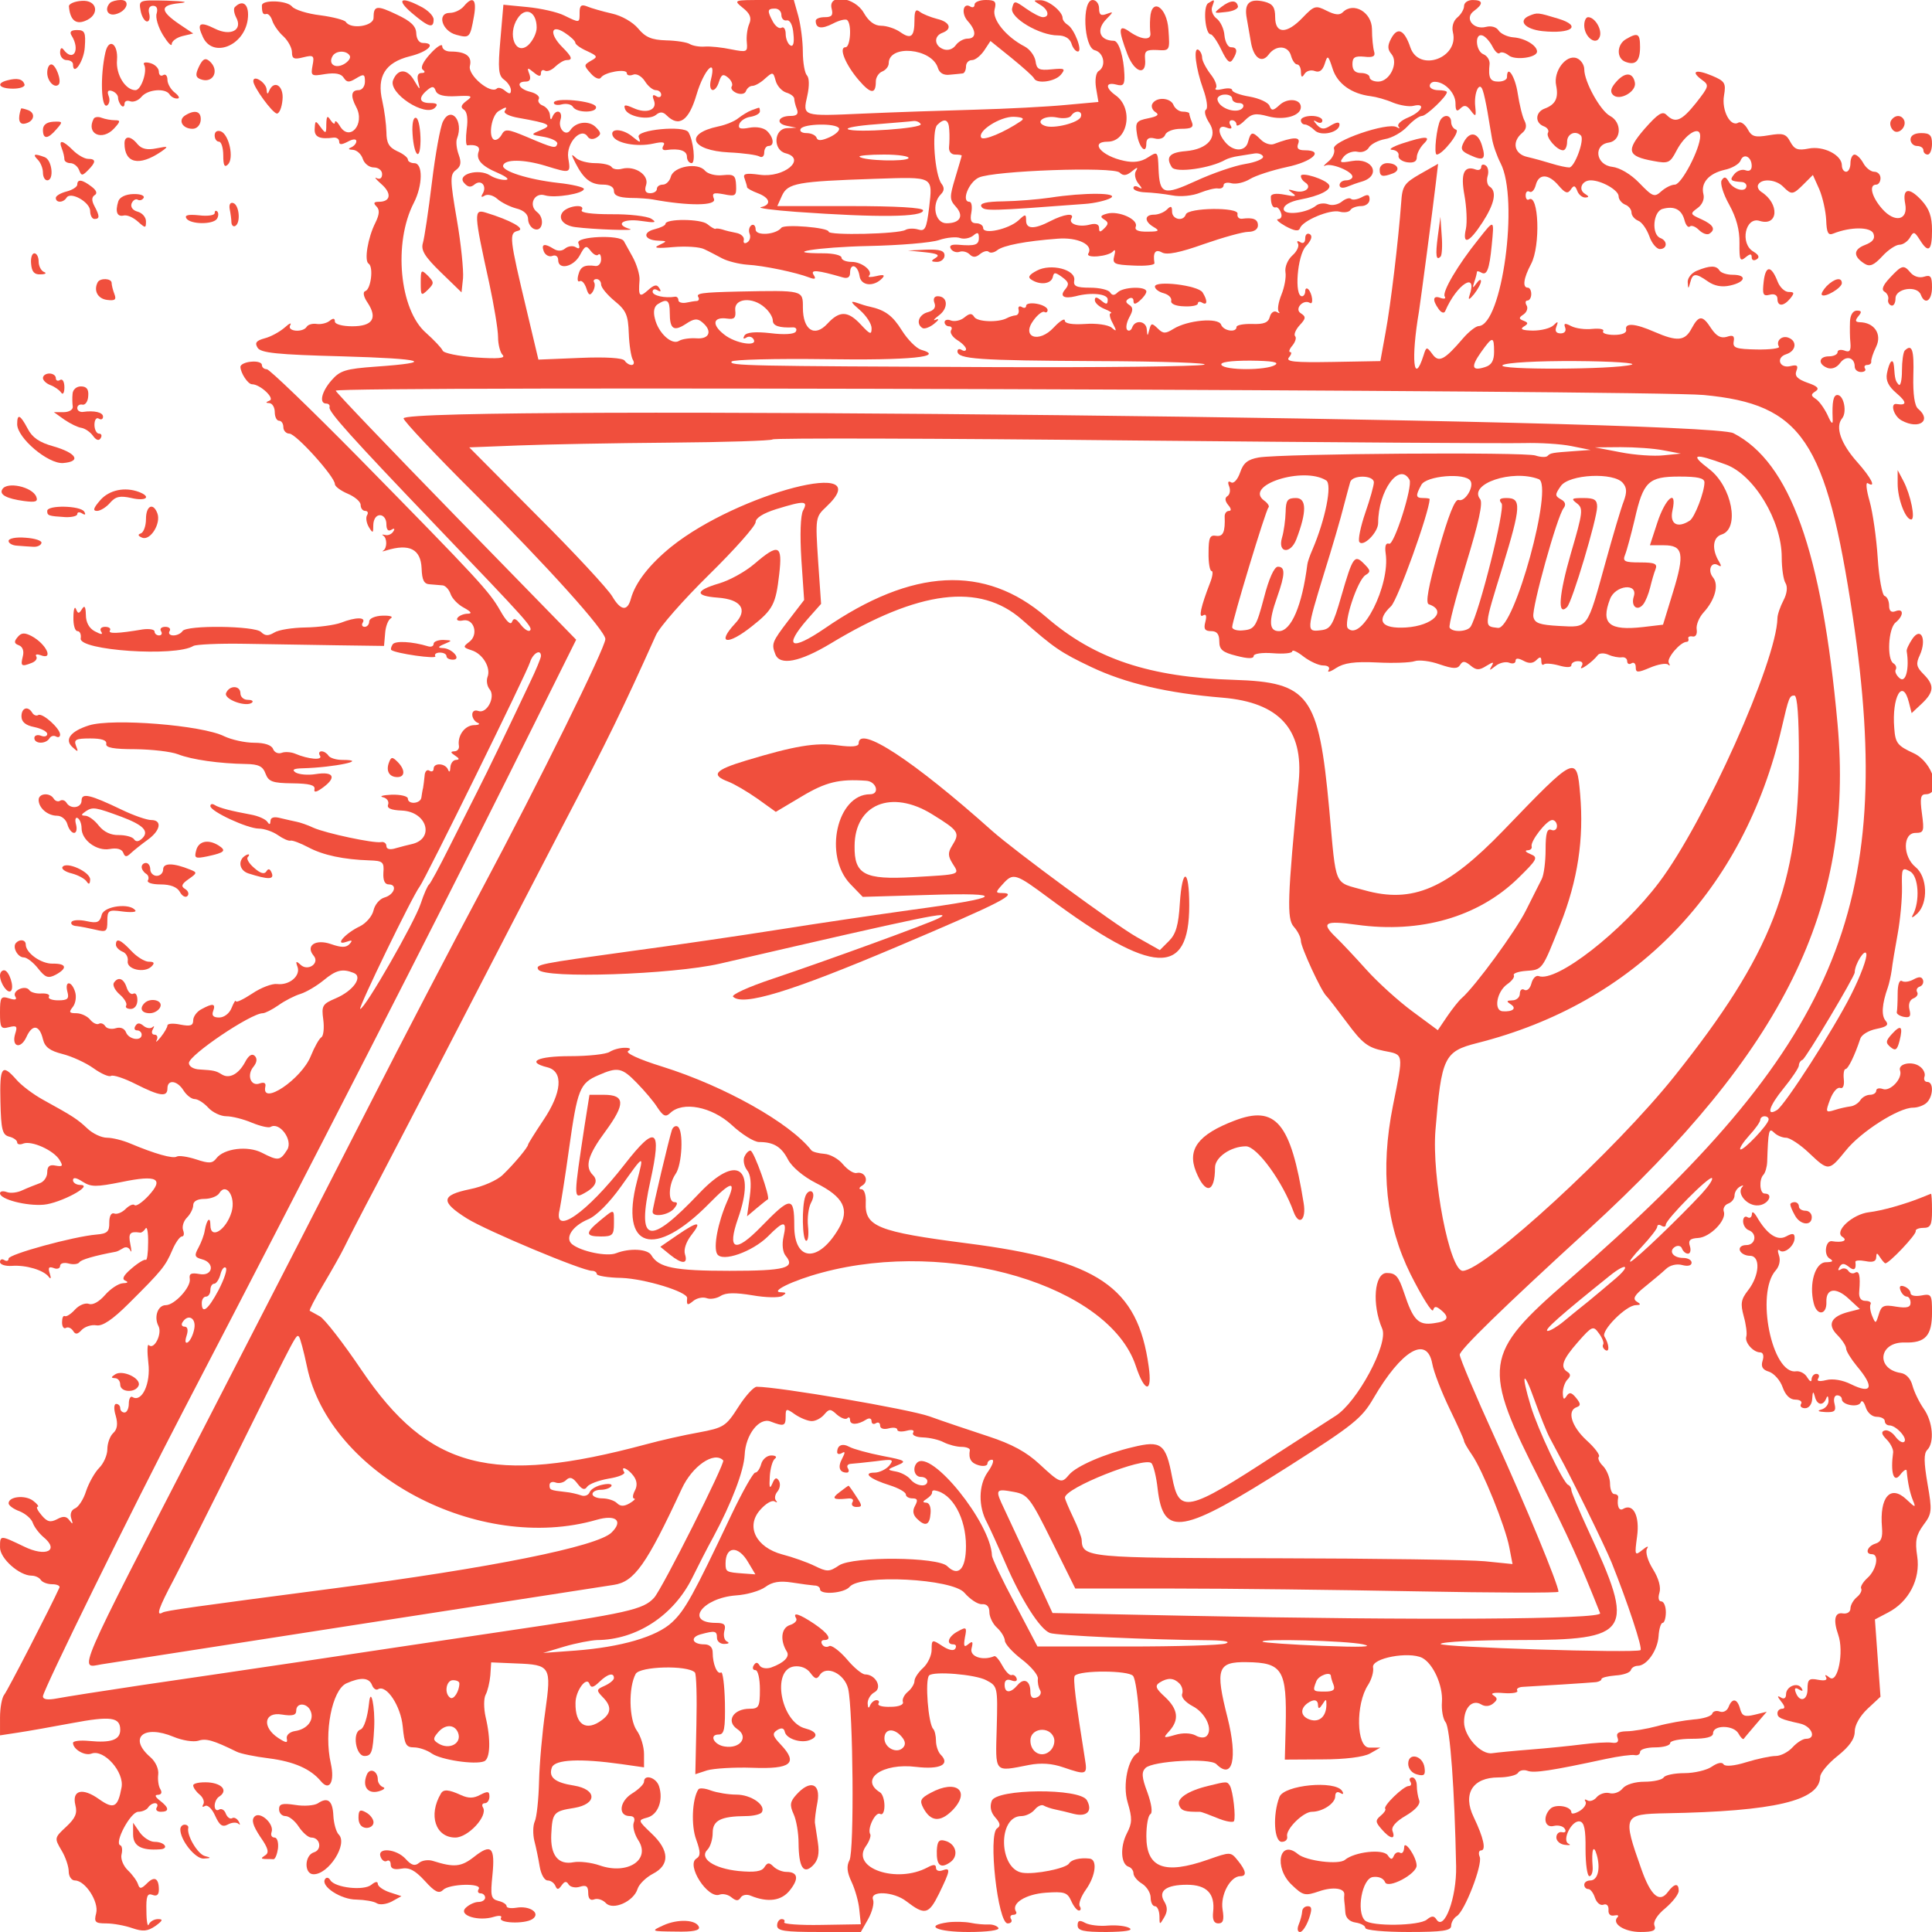 <?xml version="1.0" standalone="no"?>
<!DOCTYPE svg PUBLIC "-//W3C//DTD SVG 20010904//EN"
 "http://www.w3.org/TR/2001/REC-SVG-20010904/DTD/svg10.dtd">
<svg version="1.0" xmlns="http://www.w3.org/2000/svg"
 width="450pt" height="450pt" viewBox="0 0 450 450"
 preserveAspectRatio="xMidYMid meet">
<g transform="translate(0,450) scale(0.05,-0.05)"
fill="#f04f3d" stroke="none">
<path d="M321 8971 c5 -62 30 -86 74 -69 72 27 60 100 -15 94 -33 -2 -59 -14
-59 -25z"/>
<path d="M513 8987 c-28 -29 -12 -63 26 -53 52 13 71 66 24 66 -20 0 -42 -6
-50 -13z"/>
<path d="M655 8950 c5 -27 19 -50 30 -50 11 0 15 17 10 37 -6 22 1 36 18 36
17 0 23 -13 17 -35 -7 -19 7 -65 29 -101 23 -37 41 -56 41 -42 0 13 22 30 50
37 l50 12 -64 43 c-91 62 -92 89 -2 98 49 5 29 9 -56 12 -131 3 -132 3 -123
-47z"/>
<path d="M1220 8975 c0 -35 5 -45 21 -40 9 2 22 -12 28 -33 7 -20 30 -53 52
-72 21 -20 39 -53 39 -73 0 -31 10 -35 53 -24 48 12 52 8 43 -38 -9 -49 -6
-51 59 -40 47 7 74 2 86 -17 15 -23 25 -23 58 -3 36 22 41 20 41 -15 0 -22
-13 -40 -30 -40 -34 0 -38 -27 -11 -78 44 -81 -32 -166 -77 -87 -12 19 -21 26
-22 15 0 -11 -9 -6 -20 10 -15 24 -19 20 -20 -19 0 -44 -2 -46 -26 -14 -24 33
-26 33 -28 -6 -3 -39 22 -51 89 -42 14 1 25 -7 25 -19 0 -15 11 -15 40 0 24
13 40 14 40 2 0 -10 -11 -23 -25 -29 -15 -6 -12 -10 9 -11 18 -1 39 -20 46
-42 7 -22 30 -40 51 -40 22 0 39 -14 39 -31 0 -19 -10 -26 -25 -19 -14 7 -4
-5 22 -28 49 -43 43 -82 -12 -82 -24 0 -27 -6 -11 -22 15 -15 14 -36 -5 -75
-36 -71 -53 -178 -32 -191 24 -15 11 -119 -15 -128 -13 -4 -9 -26 11 -55 47
-72 22 -109 -72 -109 -47 0 -81 10 -81 22 0 16 -8 17 -25 3 -14 -11 -41 -17
-60 -14 -19 3 -40 -3 -46 -13 -18 -29 -94 -22 -77 7 8 14 -4 9 -26 -11 -23
-20 -65 -43 -93 -50 -40 -11 -47 -21 -33 -44 15 -24 90 -32 394 -40 385 -11
440 -28 156 -48 -139 -10 -166 -18 -205 -63 -47 -53 -60 -109 -25 -109 11 0
18 -8 15 -17 -6 -20 100 -138 497 -553 429 -448 451 -473 437 -487 -7 -7 -26
5 -43 27 -23 30 -33 33 -41 13 -6 -17 -27 3 -55 53 -51 89 -97 140 -662 715
-222 225 -413 409 -425 409 -13 0 -23 9 -23 20 0 11 -22 18 -50 15 -27 -2 -50
-13 -50 -24 1 -29 35 -81 54 -81 38 0 108 -66 82 -76 -19 -8 -20 -11 -1 -12
14 -1 25 -20 25 -42 0 -22 9 -40 20 -40 11 0 20 -13 20 -30 0 -16 13 -30 28
-30 31 0 212 -201 212 -235 0 -11 27 -31 60 -45 33 -14 60 -37 60 -52 0 -16
10 -28 21 -28 12 0 16 -9 9 -20 -7 -11 -3 -36 8 -55 19 -31 21 -30 21 10 1 26
13 45 31 45 17 0 30 -18 30 -41 0 -26 8 -36 23 -27 14 9 18 5 9 -8 -7 -12 -24
-20 -38 -16 -13 3 -17 2 -9 -3 19 -11 19 -59 0 -70 -8 -5 -1 -4 15 1 107 33
160 6 164 -83 2 -56 11 -74 39 -75 20 -2 47 -4 60 -5 13 -2 29 -20 36 -40 7
-21 35 -50 62 -64 36 -20 40 -28 15 -28 -18 -1 -39 -10 -45 -20 -7 -10 5 -16
27 -11 51 9 73 -68 27 -101 -29 -22 -28 -25 11 -38 53 -16 92 -82 75 -125 -6
-17 -2 -43 10 -57 29 -35 -13 -116 -53 -101 -16 6 -28 -1 -28 -17 0 -15 11
-32 25 -38 14 -5 6 -11 -18 -11 -43 -2 -77 -50 -69 -97 2 -14 -8 -25 -22 -25
-19 -1 -17 -6 4 -20 20 -13 22 -19 5 -20 -14 0 -26 -16 -27 -35 -1 -21 -5 -25
-11 -10 -12 30 -67 33 -67 4 0 -12 -9 -16 -20 -9 -11 7 -21 -4 -22 -24 -2 -20
-5 -45 -7 -56 -3 -11 -6 -31 -8 -45 -4 -30 -63 -34 -63 -5 0 11 -34 19 -75 18
-41 -2 -60 -7 -41 -12 19 -4 29 -20 24 -34 -7 -17 13 -26 64 -28 119 -5 155
-134 43 -157 -14 -3 -45 -11 -70 -18 -28 -9 -45 -5 -45 10 0 12 -11 21 -25 18
-36 -6 -256 41 -315 67 -27 13 -63 25 -79 28 -16 3 -49 11 -75 17 -30 8 -46 3
-46 -14 -1 -17 -5 -18 -15 -3 -8 12 -42 27 -75 33 -92 17 -148 31 -170 45 -11
7 -20 5 -20 -5 0 -25 173 -105 226 -105 25 0 65 -14 88 -30 24 -17 51 -29 60
-26 9 2 46 -12 82 -31 69 -37 165 -57 284 -61 63 -2 70 -7 66 -57 -2 -36 6
-55 25 -55 42 0 26 -48 -20 -61 -22 -6 -45 -33 -51 -60 -6 -27 -35 -60 -63
-74 -68 -32 -121 -92 -65 -73 28 10 32 8 17 -9 -16 -18 -38 -18 -87 -1 -72 25
-120 -7 -81 -54 30 -35 -26 -74 -60 -43 -22 20 -25 18 -15 -9 15 -42 -38 -87
-95 -80 -23 3 -76 -17 -117 -45 -41 -27 -75 -43 -75 -35 -1 8 -10 -6 -20 -31
-10 -26 -35 -45 -58 -45 -27 0 -36 9 -28 30 13 35 -1 38 -54 9 -22 -11 -39
-35 -39 -52 0 -25 -13 -29 -60 -20 -33 7 -60 5 -60 -4 0 -8 -14 -33 -31 -54
-18 -22 -26 -28 -19 -14 7 14 2 25 -10 25 -12 0 -16 11 -8 25 8 14 7 18 -2 10
-9 -8 -28 -5 -41 6 -18 15 -29 15 -38 0 -8 -12 -4 -21 8 -21 11 0 21 -9 21
-20 0 -32 -60 -23 -73 11 -7 18 -26 26 -48 19 -19 -6 -42 -2 -49 10 -7 11 -20
16 -29 11 -9 -6 -28 3 -41 19 -14 17 -43 30 -65 30 -33 0 -35 5 -16 29 13 16
18 48 11 70 -16 53 -50 54 -36 1 9 -33 1 -40 -43 -40 -29 0 -49 8 -43 17 6 10
-9 16 -34 15 -24 -2 -50 5 -57 15 -18 27 -82 -2 -66 -29 10 -15 0 -18 -28 -9
-39 12 -43 6 -43 -66 0 -71 4 -78 42 -68 36 9 40 4 29 -30 -19 -62 25 -75 52
-16 28 62 61 57 77 -10 9 -37 32 -54 91 -69 44 -11 109 -41 144 -66 36 -26 73
-42 82 -36 10 6 62 -11 115 -38 113 -57 148 -62 148 -20 0 43 46 37 75 -10 14
-22 37 -40 52 -40 15 0 43 -18 63 -40 20 -22 58 -40 84 -40 26 0 79 -13 119
-30 39 -16 78 -25 87 -20 42 26 106 -61 78 -106 -33 -52 -42 -53 -118 -14 -66
34 -177 20 -212 -26 -18 -24 -34 -25 -94 -5 -40 13 -81 19 -91 13 -17 -11
-102 13 -216 61 -35 15 -84 27 -109 27 -25 0 -66 19 -91 43 -47 44 -67 57
-205 133 -46 25 -103 68 -126 95 -67 76 -78 61 -74 -104 3 -130 9 -154 41
-162 20 -5 37 -17 37 -27 0 -9 13 -12 29 -5 39 14 140 -31 168 -76 18 -29 15
-33 -18 -27 -28 6 -39 -3 -39 -32 0 -21 -16 -44 -35 -50 -19 -7 -55 -21 -79
-32 -24 -12 -57 -16 -75 -9 -17 6 -31 4 -31 -6 0 -28 123 -60 204 -53 77 7
235 91 171 92 -19 0 -35 10 -35 22 0 15 16 12 45 -7 39 -25 63 -25 183 -1 164
34 198 16 123 -65 -28 -30 -57 -50 -64 -43 -6 7 -25 -1 -42 -18 -17 -17 -41
-26 -53 -21 -14 5 -23 -12 -23 -42 1 -42 -9 -52 -59 -56 -108 -9 -410 -92
-410 -112 0 -11 -9 -14 -20 -7 -11 7 -20 3 -20 -9 0 -12 25 -20 55 -18 66 5
149 -20 172 -51 10 -13 12 -7 5 15 -9 28 -5 34 18 26 16 -7 30 -2 30 10 0 12
18 17 40 11 22 -6 44 -3 50 6 8 12 68 30 170 49 6 1 20 8 33 16 13 9 28 4 34
-10 7 -14 6 0 0 30 -10 50 -2 60 46 53 7 -1 18 8 25 19 7 12 13 -18 12 -66 0
-48 -5 -84 -11 -80 -6 4 -36 -14 -66 -40 -38 -32 -47 -50 -29 -57 16 -7 11
-11 -12 -12 -20 -1 -58 -26 -83 -55 -27 -31 -57 -48 -75 -41 -17 6 -46 -6 -65
-27 -19 -21 -40 -34 -47 -30 -8 4 -13 -9 -13 -29 0 -20 8 -32 18 -26 9 6 24 0
33 -13 11 -19 21 -18 41 4 15 15 45 25 68 21 28 -5 75 26 151 102 154 153 170
173 202 247 15 36 36 65 45 65 10 0 12 13 6 29 -6 17 2 43 18 59 16 16 29 42
29 58 0 18 20 29 52 29 29 0 60 12 69 26 32 53 78 -15 58 -86 -25 -85 -99
-132 -99 -62 0 43 -17 27 -26 -24 -3 -22 -17 -58 -30 -82 -20 -36 -17 -44 16
-53 63 -16 52 -81 -11 -69 -39 7 -49 2 -45 -23 6 -38 -71 -122 -112 -122 -37
0 -56 -55 -34 -97 19 -35 -20 -114 -45 -89 -7 7 -8 -30 -2 -83 12 -95 -30
-186 -74 -159 -9 6 -17 -8 -17 -31 0 -22 -9 -41 -20 -41 -11 0 -20 9 -20 20 0
11 -8 20 -19 20 -10 0 -12 -23 -2 -55 11 -39 7 -64 -12 -81 -15 -14 -27 -48
-27 -75 0 -27 -17 -66 -38 -87 -20 -20 -48 -69 -61 -108 -12 -39 -36 -75 -52
-81 -17 -7 -24 -26 -17 -47 9 -27 7 -29 -8 -9 -14 20 -29 22 -58 6 -31 -16
-46 -13 -72 18 -19 22 -27 39 -19 40 8 0 -1 13 -21 28 -37 28 -114 20 -114
-12 0 -10 23 -27 51 -37 27 -11 56 -35 62 -55 7 -19 29 -48 49 -65 77 -63 12
-95 -91 -44 -113 54 -111 54 -111 -5 0 -51 90 -131 147 -131 17 0 36 -9 43
-20 7 -11 31 -20 53 -20 22 0 37 -7 34 -15 -37 -83 -242 -481 -257 -499 -11
-13 -20 -61 -20 -107 l0 -83 85 13 c47 7 159 27 250 44 181 34 225 28 225 -31
0 -47 -42 -62 -145 -52 -41 4 -75 0 -75 -9 0 -30 55 -62 86 -50 58 22 154 -86
140 -158 -17 -93 -36 -103 -105 -54 -77 55 -127 42 -110 -28 10 -38 0 -61 -43
-101 -55 -51 -55 -53 -22 -109 19 -31 34 -76 34 -99 0 -23 13 -42 29 -42 48 0
112 -99 99 -152 -11 -42 -5 -48 47 -48 32 0 87 -10 121 -22 50 -17 71 -15 108
10 34 25 37 32 12 32 -18 0 -37 -11 -43 -25 -5 -14 -11 14 -11 62 -2 70 4 85
28 76 20 -8 30 0 30 24 0 54 -21 65 -56 29 -26 -26 -34 -26 -41 -4 -5 16 -26
45 -47 65 -22 21 -35 54 -30 74 5 21 3 40 -6 43 -29 11 48 156 84 156 18 0 39
9 46 20 7 11 21 20 32 20 11 0 15 -9 8 -20 -7 -11 2 -20 19 -20 41 0 39 19 -4
52 -23 18 -26 27 -9 27 16 1 20 11 11 26 -9 14 -13 45 -10 69 3 25 -12 59 -36
80 -105 90 -33 154 108 95 41 -17 92 -25 115 -18 36 12 70 2 178 -51 17 -9 85
-23 150 -31 117 -15 195 -49 243 -107 40 -48 65 -2 46 83 -33 145 6 342 72
373 67 30 106 28 120 -8 6 -16 19 -25 28 -19 39 23 106 -78 115 -174 8 -83 15
-97 52 -97 24 0 62 -13 84 -29 43 -29 199 -53 243 -36 29 11 32 102 7 207 -9
40 -9 86 0 103 9 16 19 57 22 90 l4 61 117 -5 c160 -6 164 -14 135 -223 -14
-96 -27 -243 -29 -327 -2 -83 -11 -167 -20 -186 -9 -20 -9 -60 -2 -90 8 -30
19 -84 25 -120 6 -36 22 -65 37 -65 14 0 30 -11 36 -25 8 -19 14 -19 29 2 14
20 23 21 33 4 8 -12 32 -17 53 -10 29 9 38 2 38 -29 0 -27 10 -37 28 -30 15 6
40 -2 54 -17 33 -36 130 7 148 66 7 22 39 53 71 70 80 41 78 109 -6 188 -64
61 -64 62 -20 74 50 13 76 81 55 146 -13 41 -70 58 -70 21 0 -11 -25 -36 -56
-55 -59 -37 -66 -105 -10 -105 19 0 26 -11 18 -31 -6 -17 3 -53 21 -81 60 -91
-49 -163 -179 -118 -40 14 -95 20 -122 15 -72 -14 -109 33 -104 131 5 100 11
107 107 122 107 18 107 86 -1 104 -90 14 -120 39 -103 85 15 37 133 42 324 15
l105 -15 0 62 c0 34 -15 84 -34 110 -36 52 -39 200 -5 263 19 36 242 42 276 7
7 -7 10 -116 7 -243 l-5 -231 55 18 c31 9 126 15 211 12 180 -7 214 21 133
107 -40 42 -42 53 -17 69 20 12 31 9 35 -9 7 -32 75 -54 116 -38 42 16 34 40
-20 54 -114 28 -160 274 -53 289 30 4 59 -7 76 -30 21 -29 30 -31 43 -11 30
49 116 8 133 -63 23 -101 29 -756 6 -799 -14 -26 -12 -55 10 -101 16 -34 33
-93 36 -130 l7 -67 -183 -3 c-101 -2 -179 4 -174 12 5 8 0 15 -12 15 -11 0
-21 -13 -21 -30 0 -25 35 -30 195 -30 l195 0 34 60 c19 34 29 74 23 90 -17 44
96 39 155 -7 86 -66 104 -62 152 35 53 109 56 124 16 109 -16 -6 -30 -1 -30
12 0 16 -11 17 -39 2 -143 -77 -359 -4 -288 98 16 22 25 48 21 56 -16 26 25
108 46 95 11 -7 20 9 20 38 0 27 -9 55 -20 62 -99 61 11 139 168 119 111 -13
160 11 114 57 -12 12 -22 41 -22 65 0 23 -6 48 -13 55 -23 24 -39 228 -19 249
21 21 215 5 266 -22 53 -28 54 -30 49 -221 -6 -215 -14 -206 150 -174 57 11
108 7 160 -11 108 -37 113 -35 101 38 -43 268 -57 379 -47 389 26 26 249 25
271 -1 23 -28 45 -348 24 -357 -47 -23 -74 -150 -49 -233 22 -74 21 -96 -4
-144 -32 -63 -28 -143 8 -155 13 -4 23 -18 23 -31 0 -13 18 -35 40 -48 22 -14
40 -43 40 -65 0 -22 9 -40 20 -40 11 0 20 -20 21 -45 0 -43 1 -43 22 -7 16 27
16 48 1 73 -31 50 8 79 105 79 92 0 132 -41 122 -127 -4 -36 4 -53 24 -53 23
0 28 16 20 65 -11 67 36 155 83 155 31 0 27 25 -12 73 -33 41 -34 41 -139 4
-203 -71 -287 -39 -287 109 0 50 8 97 19 103 11 7 5 48 -14 101 -27 71 -28 95
-9 114 33 33 300 48 330 18 76 -76 100 26 52 217 -58 228 -47 260 89 258 168
-2 188 -35 182 -300 l-4 -154 173 1 c108 0 193 11 223 27 l49 28 -52 0 c-60 1
-64 203 -5 292 16 25 27 62 23 82 -7 43 166 75 229 44 51 -27 97 -128 92 -205
-3 -38 5 -80 17 -95 21 -25 42 -315 49 -671 3 -146 -56 -305 -92 -247 -11 17
-22 17 -44 -1 -35 -30 -260 -33 -289 -4 -41 41 -13 195 37 202 27 4 50 -6 57
-24 13 -33 148 38 147 78 -1 41 -58 123 -58 84 -1 -20 -9 -31 -19 -25 -10 6
-23 0 -29 -14 -8 -19 -14 -19 -29 3 -22 30 -153 16 -199 -22 -29 -24 -180 -5
-219 27 -86 72 -114 -62 -29 -143 53 -51 62 -53 129 -30 65 22 120 14 116 -17
-1 -7 -1 -20 0 -28 1 -8 4 -33 5 -55 2 -25 20 -42 48 -46 25 -4 45 -15 45 -25
0 -11 90 -19 200 -19 161 0 200 6 200 29 0 16 12 36 26 45 37 22 121 239 107
276 -7 16 -4 30 6 30 25 0 12 59 -34 155 -53 109 -5 185 115 185 43 0 84 10
91 21 7 12 27 16 44 10 30 -12 110 0 365 55 61 13 121 21 135 18 14 -3 25 4
25 15 0 12 32 21 70 21 39 0 70 9 70 20 0 11 45 20 100 20 68 0 100 8 100 26
0 39 95 39 118 -1 10 -19 22 -30 25 -25 4 6 30 36 57 68 l50 58 -57 -14 c-46
-11 -58 -6 -67 27 -13 49 -37 53 -54 9 -7 -18 -25 -27 -41 -21 -16 6 -32 1
-35 -10 -4 -12 -43 -24 -87 -27 -43 -4 -119 -17 -169 -31 -49 -13 -114 -24
-143 -24 -38 -1 -50 -9 -42 -30 7 -19 -1 -27 -27 -23 -21 3 -83 -1 -138 -8
-55 -7 -163 -18 -240 -24 -77 -6 -157 -14 -178 -17 -53 -9 -132 78 -132 145 0
68 39 107 80 82 18 -11 39 -9 55 4 22 18 22 25 1 39 -15 9 4 14 48 10 41 -3
69 2 64 11 -6 9 6 17 26 18 59 3 314 19 341 22 14 2 25 8 25 14 0 7 29 14 65
17 36 2 68 13 72 25 3 11 18 20 32 20 42 0 92 71 97 137 2 35 11 63 19 63 8 0
15 23 15 50 0 28 -10 50 -21 50 -13 0 -16 17 -9 40 8 25 -3 67 -30 110 -25 40
-36 80 -28 95 10 15 1 13 -21 -5 -36 -29 -37 -26 -25 63 13 95 -18 156 -65
128 -19 -12 -30 14 -23 54 1 8 -7 15 -18 15 -11 0 -20 22 -20 49 0 26 -15 63
-32 81 -18 17 -27 38 -20 44 7 7 -19 42 -58 77 -70 65 -92 138 -45 154 19 7
19 16 -3 43 -22 27 -32 28 -45 8 -12 -19 -16 -14 -17 15 0 23 10 51 22 63 15
15 15 25 0 35 -36 22 -24 57 49 140 66 75 71 76 97 40 16 -21 25 -45 20 -52
-5 -8 0 -19 10 -26 21 -13 18 27 -4 63 -17 27 101 146 146 146 24 1 25 4 4 17
-20 13 -10 30 40 70 36 29 80 66 97 82 18 17 49 25 75 18 26 -7 44 -3 44 11 0
12 -17 22 -39 22 -47 0 -70 32 -38 52 14 8 28 4 32 -8 5 -13 17 -24 28 -24 11
0 15 16 9 35 -9 27 1 36 38 38 56 3 134 83 120 123 -5 14 4 31 20 37 17 6 30
23 30 38 0 15 11 33 25 41 14 8 19 7 11 -1 -28 -31 24 -91 75 -86 46 3 73 55
29 55 -23 0 -27 66 -5 88 8 9 16 35 17 59 5 149 8 161 32 137 13 -13 38 -24
56 -24 17 0 65 -31 106 -70 92 -87 93 -87 172 10 69 87 246 200 313 200 23 0
52 11 65 24 30 30 32 96 2 96 -12 0 -18 11 -13 25 5 14 -5 35 -22 47 -36 27
-103 13 -92 -19 13 -37 -46 -99 -80 -86 -17 6 -31 3 -31 -8 0 -10 -13 -19 -29
-19 -16 0 -36 -11 -45 -25 -9 -14 -29 -27 -46 -29 -16 -2 -50 -9 -74 -17 -42
-13 -43 -10 -21 49 13 35 34 59 47 54 13 -5 20 11 17 40 -3 26 1 48 8 48 12 0
43 63 69 142 6 18 39 38 75 45 50 10 59 19 42 39 -20 24 -16 78 11 154 6 17
14 53 18 80 3 28 16 104 28 170 12 66 21 163 20 216 -2 90 0 95 37 75 41 -21
48 -141 13 -204 -9 -15 1 -12 21 7 52 49 48 172 -8 217 -60 49 -60 159 0 159
39 0 41 8 30 90 -10 72 -6 90 17 90 78 0 35 149 -55 191 -76 35 -86 47 -91
117 -12 145 39 236 68 121 l13 -51 47 44 c58 55 60 86 8 138 -33 33 -36 48
-17 88 33 73 6 134 -34 77 -16 -24 -29 -50 -27 -59 13 -79 -4 -149 -32 -126
-16 13 -25 32 -19 41 5 9 1 22 -11 29 -31 19 -24 162 10 190 39 32 39 68 0 53
-20 -8 -30 1 -30 26 0 21 -9 41 -21 45 -11 3 -26 83 -32 176 -6 94 -23 213
-38 266 -15 52 -19 90 -8 83 41 -25 16 25 -49 98 -77 86 -104 164 -71 204 24
29 8 109 -22 109 -19 0 -25 -33 -22 -110 2 -30 -5 -26 -24 17 -15 31 -39 65
-55 75 -23 15 -23 21 -1 35 20 13 10 24 -37 40 -47 17 -61 31 -52 55 10 25 3
30 -26 23 -52 -14 -72 39 -21 55 46 15 52 61 10 77 -31 12 -60 -16 -44 -42 5
-8 -42 -14 -104 -13 -96 2 -112 7 -107 37 5 26 -3 32 -32 22 -28 -8 -48 3 -72
38 -41 64 -58 64 -92 1 -31 -59 -67 -62 -173 -16 -91 40 -139 43 -132 10 3
-15 -19 -24 -56 -24 -34 0 -57 8 -51 17 6 10 -16 14 -50 11 -34 -4 -78 2 -99
13 -29 15 -36 14 -28 -7 6 -16 -3 -27 -21 -27 -21 0 -28 11 -20 31 10 26 7 27
-13 7 -14 -14 -57 -25 -96 -25 -48 1 -62 6 -44 18 23 14 23 19 0 28 -23 9 -23
14 1 30 15 11 21 30 13 42 -7 12 -5 22 4 22 10 0 18 14 18 30 0 17 -7 30 -16
30 -26 0 -20 44 15 110 45 84 36 330 -10 301 -8 -5 -15 3 -15 19 0 16 8 23 18
17 10 -6 23 8 29 31 14 55 60 53 107 -3 30 -35 42 -39 56 -18 14 21 20 20 30
-5 6 -18 23 -32 37 -32 20 1 19 5 -2 18 -31 20 -13 62 28 62 50 0 130 -46 130
-74 0 -15 14 -32 30 -39 17 -6 30 -23 30 -37 0 -14 14 -31 31 -38 17 -6 40
-39 52 -72 11 -33 34 -60 49 -60 35 0 37 38 3 51 -43 16 -35 124 10 136 55 15
89 -3 102 -53 6 -23 17 -36 25 -29 7 7 26 0 42 -16 16 -16 37 -24 48 -18 32
20 20 42 -37 68 -52 23 -53 26 -17 52 22 16 33 42 27 65 -13 52 25 96 99 113
34 7 68 27 74 43 14 37 52 18 52 -25 0 -19 -11 -27 -29 -20 -15 6 -39 -2 -52
-18 -23 -28 -19 -33 36 -37 13 -1 23 -11 20 -22 -6 -28 -62 -12 -82 24 -13 23
-21 25 -33 6 -8 -13 7 -63 35 -113 34 -62 49 -118 48 -180 -1 -78 3 -87 28
-66 22 18 29 18 29 0 0 -13 10 -17 23 -9 15 9 10 21 -15 36 -64 37 -38 164 29
143 87 -27 94 80 8 135 -14 9 -21 25 -14 35 17 29 83 23 116 -11 39 -39 45
-38 96 13 l42 42 30 -67 c16 -38 30 -102 32 -143 2 -59 9 -73 33 -63 80 32
174 32 187 0 9 -24 -3 -39 -39 -53 -55 -21 -56 -53 -3 -87 25 -16 44 -8 83 34
27 30 64 54 80 54 17 0 38 15 49 33 17 30 21 29 46 -10 40 -65 57 -52 57 44 0
65 -13 101 -50 141 -58 62 -89 55 -75 -17 15 -78 -49 -91 -108 -23 -49 56 -62
112 -27 112 11 0 20 14 20 30 0 17 -13 30 -29 30 -16 0 -39 18 -51 40 -12 22
-30 40 -41 40 -10 0 -19 -18 -19 -40 0 -22 -9 -40 -20 -40 -11 0 -20 13 -20
30 0 48 -86 92 -155 78 -50 -10 -66 -4 -85 31 -20 38 -34 42 -100 31 -65 -11
-80 -7 -99 29 -13 23 -32 36 -43 30 -37 -23 -79 57 -67 126 10 58 4 67 -55 92
-76 32 -103 22 -49 -18 36 -26 35 -30 -26 -108 -68 -85 -97 -97 -138 -56 -19
19 -40 5 -102 -65 -88 -102 -81 -128 42 -150 68 -13 77 -9 106 47 40 78 111
122 111 69 0 -59 -87 -226 -118 -226 -16 0 -44 -14 -63 -31 -32 -29 -40 -26
-102 38 -40 42 -92 72 -127 76 -77 9 -89 103 -15 113 58 9 62 94 5 124 -45 24
-120 159 -120 217 0 21 -16 45 -35 52 -50 19 -110 -61 -96 -127 12 -59 -3 -89
-54 -108 -43 -16 -46 -66 -4 -82 17 -6 26 -20 20 -30 -12 -20 41 -82 70 -82
11 0 19 18 19 40 0 37 39 54 64 29 19 -19 -29 -149 -54 -149 -13 0 -50 8 -82
18 -32 10 -83 24 -113 31 -61 13 -74 70 -25 111 20 16 23 35 12 57 -10 18 -24
76 -32 128 -12 80 -50 137 -50 75 0 -11 -18 -20 -40 -20 -39 0 -48 17 -41 83
1 17 -11 37 -28 44 -37 14 -43 100 -6 88 14 -4 35 -28 47 -51 12 -24 27 -38
34 -31 7 7 26 2 42 -11 29 -24 132 -11 132 18 0 28 -56 62 -109 66 -29 2 -60
17 -70 32 -10 16 -34 23 -58 17 -60 -16 -103 41 -57 74 45 33 43 51 -6 51 -22
0 -40 -12 -40 -28 0 -15 -14 -39 -31 -53 -19 -16 -27 -43 -21 -69 30 -120
-158 -188 -198 -71 -28 83 -60 98 -90 41 -17 -32 -17 -50 2 -72 34 -41 -8
-128 -62 -128 -22 0 -40 9 -40 20 0 11 -18 20 -40 20 -27 0 -40 13 -40 41 0
32 11 39 55 35 41 -5 53 2 46 24 -5 17 -10 64 -10 105 -1 78 -86 128 -136 78
-15 -15 -37 -12 -75 7 -51 26 -58 24 -111 -31 -75 -79 -129 -78 -129 1 0 46
-11 62 -49 72 -71 17 -97 -7 -83 -79 6 -35 15 -84 19 -109 12 -73 50 -101 82
-59 34 47 92 44 105 -5 6 -22 19 -40 28 -40 10 0 18 -16 18 -35 1 -26 5 -28
17 -9 9 14 30 20 48 13 21 -8 36 3 46 34 13 42 16 41 37 -24 22 -69 88 -116
177 -127 25 -3 72 -16 104 -30 33 -13 76 -20 95 -15 60 15 40 -27 -24 -54 -34
-14 -54 -33 -45 -43 8 -9 4 -10 -9 -2 -42 24 -305 -66 -292 -101 6 -16 -6 -43
-26 -59 -21 -17 -27 -26 -14 -19 27 13 126 -27 126 -52 0 -9 -13 -17 -30 -17
-16 0 -30 -10 -30 -22 0 -13 14 -16 35 -8 19 8 50 19 68 24 93 27 53 113 -45
96 -57 -10 -61 -8 -38 21 15 17 44 27 64 22 20 -5 43 4 52 19 9 16 43 34 75
40 33 5 80 32 105 59 25 27 55 49 68 49 20 0 116 91 116 111 0 5 -18 9 -40 9
-22 0 -40 9 -40 20 0 11 11 20 25 19 46 -1 95 -53 95 -100 0 -36 6 -41 23 -24
18 18 30 15 49 -11 22 -30 25 -28 20 20 -7 64 20 122 35 75 6 -16 15 -60 22
-99 6 -38 16 -95 21 -125 5 -31 23 -82 40 -115 87 -168 7 -757 -103 -759 -13
-1 -45 -26 -71 -56 -88 -103 -114 -116 -144 -74 -26 35 -28 35 -41 -7 -46
-144 -59 -18 -21 206 8 52 64 474 78 594 l11 93 -83 -47 c-75 -43 -84 -56 -89
-134 -13 -176 -49 -478 -73 -606 l-24 -132 -223 -4 c-177 -3 -219 1 -203 21
12 14 14 25 6 25 -8 0 -4 14 10 30 14 17 20 37 13 44 -7 7 2 30 21 51 30 32
30 40 5 56 -31 20 12 67 43 48 18 -11 11 45 -8 64 -8 7 -14 3 -14 -10 0 -12
-7 -23 -15 -23 -37 0 -22 190 18 233 26 28 32 47 19 56 -12 7 -22 -1 -22 -19
0 -19 -9 -27 -23 -18 -13 8 -18 5 -11 -6 7 -11 -4 -37 -26 -56 -22 -20 -36
-54 -32 -78 4 -23 -5 -71 -19 -105 -14 -35 -20 -70 -12 -79 7 -8 3 -9 -10 -1
-12 7 -27 -3 -32 -23 -7 -27 -28 -35 -82 -33 -40 1 -73 -5 -73 -14 0 -28 -61
-19 -72 11 -13 34 -156 21 -222 -20 -37 -23 -48 -23 -73 2 -27 26 -31 26 -39
-5 -9 -33 -9 -33 -12 0 -2 40 -54 48 -68 10 -5 -14 -15 -19 -23 -12 -8 8 -4
33 9 58 19 34 19 47 0 59 -17 11 -18 19 -2 29 12 7 22 3 22 -10 0 -18 8 -18
30 1 16 14 30 33 30 42 0 26 -108 22 -134 -4 -15 -15 -25 -15 -35 0 -7 12 -49
22 -93 22 -64 0 -79 7 -74 34 9 50 -109 81 -175 45 -36 -19 -43 -31 -24 -42
40 -26 91 -20 99 12 5 24 11 24 44 0 31 -23 34 -33 13 -58 -26 -31 -5 -44 49
-31 74 20 150 11 150 -15 0 -24 -6 -25 -30 -5 -22 18 -30 18 -30 2 0 -13 20
-31 45 -41 25 -10 38 -19 29 -20 -8 0 -5 -21 9 -46 20 -38 19 -42 -5 -21 -16
13 -71 21 -123 17 -61 -4 -95 2 -95 16 0 12 -23 -2 -51 -32 -70 -76 -154 -46
-94 34 19 26 42 43 50 38 8 -5 15 -1 15 9 0 11 -22 24 -50 29 -27 5 -50 1 -50
-9 0 -10 -9 -13 -20 -6 -12 7 -19 1 -15 -13 3 -14 -4 -26 -15 -26 -11 -1 -29
-7 -40 -13 -39 -21 -138 -18 -152 6 -11 18 -22 17 -46 -3 -17 -14 -45 -20 -62
-14 -16 7 -30 3 -30 -8 0 -10 10 -19 21 -19 12 0 16 -9 9 -19 -6 -11 7 -31 29
-45 23 -14 41 -33 41 -42 0 -9 -9 -11 -20 -4 -11 7 -20 4 -20 -6 0 -37 95 -43
650 -46 308 -1 532 -9 498 -17 -33 -8 -474 -13 -980 -11 -1151 5 -1233 6
-1220 26 5 9 202 14 436 11 396 -6 563 11 446 44 -22 7 -62 47 -89 90 -43 69
-78 95 -151 111 -11 2 -38 10 -60 18 -31 10 -27 2 15 -34 30 -26 55 -64 55
-85 0 -32 -7 -29 -49 16 -61 66 -100 67 -157 5 -60 -65 -114 -29 -114 75 0 82
4 81 -300 75 -172 -4 -199 -8 -187 -26 5 -9 2 -17 -7 -18 -9 0 -32 -4 -51 -8
-19 -3 -35 2 -35 12 0 10 -7 17 -15 16 -48 -8 -105 5 -105 23 0 12 10 15 23 7
15 -9 18 -5 8 10 -11 19 -24 16 -53 -10 -39 -35 -45 -29 -39 47 2 24 -13 74
-33 110 -20 36 -38 68 -40 72 -17 31 -224 22 -212 -9 9 -24 5 -30 -11 -20 -14
9 -36 6 -50 -5 -15 -13 -35 -14 -54 -2 -43 27 -59 23 -46 -12 7 -17 25 -27 40
-21 15 6 27 -2 27 -19 0 -48 71 -33 101 22 24 45 30 48 50 21 13 -17 29 -26
36 -18 7 7 13 -3 13 -22 0 -18 -11 -32 -25 -31 -52 7 -71 -2 -81 -41 -6 -22
-3 -35 6 -30 10 6 23 -9 31 -32 10 -33 17 -37 30 -17 9 15 12 34 7 43 -6 9 -1
16 11 16 11 0 21 -11 21 -25 0 -14 28 -48 63 -77 54 -44 63 -66 66 -151 2 -55
11 -110 19 -123 8 -13 5 -24 -6 -24 -11 0 -25 9 -32 20 -8 13 -88 18 -207 13
l-195 -8 -53 223 c-83 347 -85 367 -42 377 38 9 -33 49 -151 85 -56 17 -55 -2
17 -329 22 -103 41 -216 41 -251 0 -34 10 -72 21 -83 16 -16 -20 -19 -125 -12
-80 6 -150 20 -154 32 -5 12 -40 49 -78 83 -123 107 -153 419 -56 606 41 80
43 184 2 184 -16 0 -30 8 -30 17 0 9 -22 27 -50 39 -38 18 -50 38 -50 89 -1
36 -9 100 -19 144 -27 115 13 180 128 209 86 21 126 62 61 62 -18 0 -30 19
-31 45 -1 33 -24 56 -90 87 -94 45 -109 43 -109 -15 0 -39 -106 -55 -129 -19
-6 9 -59 23 -119 31 -60 7 -120 26 -132 41 -24 29 -140 32 -140 5z m409 -234
c7 -10 -6 -28 -27 -40 -42 -23 -75 2 -52 39 16 25 64 26 79 1z m1491 -1198 c0
-76 18 -89 75 -52 37 25 54 27 76 8 49 -40 35 -80 -27 -75 -30 2 -67 -3 -81
-12 -33 -21 -96 36 -112 103 -9 33 -4 57 13 68 44 28 56 19 56 -40z m443 24
c21 -18 37 -45 37 -60 0 -25 30 -35 95 -32 13 0 19 -9 12 -20 -7 -12 -55 -15
-118 -7 -72 8 -111 4 -121 -11 -8 -14 -5 -18 8 -10 11 8 27 5 34 -7 23 -37
-84 -21 -137 22 -59 46 -52 83 14 74 34 -5 42 3 38 39 -6 56 81 64 138 12z
m3397 -206 c0 -41 -12 -62 -42 -71 -62 -20 -67 1 -19 69 54 76 61 76 61 2z
m-1020 -61 c-40 -26 -234 -26 -250 0 -8 13 41 20 134 20 102 -1 137 -7 116
-20z m1660 1 c-81 -23 -635 -25 -600 -2 17 12 162 20 340 19 171 -1 288 -9
260 -17z m336 -141 c459 -43 571 -210 695 -1033 203 -1356 -75 -2005 -1325
-3091 -398 -346 -405 -397 -127 -943 129 -256 179 -366 275 -608 12 -29 -845
-34 -1919 -12 l-632 13 -93 202 c-52 111 -111 238 -131 281 -45 94 -43 97 45
81 64 -12 76 -28 177 -232 l108 -218 460 0 c254 0 760 -6 1126 -13 366 -7 665
-8 665 -2 0 32 -154 405 -298 721 -89 195 -162 368 -162 383 0 23 201 219 598
582 913 836 1240 1500 1162 2357 -73 804 -221 1218 -485 1354 -129 67 -6195
134 -6195 69 0 -12 149 -170 331 -351 339 -338 609 -638 609 -677 0 -40 -309
-666 -574 -1163 -144 -269 -376 -715 -516 -990 -140 -275 -491 -959 -780
-1520 -609 -1181 -582 -1121 -477 -1103 87 14 2248 349 2386 370 96 14 153 95
317 448 49 106 151 176 193 132 11 -11 -285 -600 -322 -640 -50 -55 -121 -71
-697 -156 -297 -44 -724 -108 -950 -142 -225 -33 -558 -83 -740 -109 -181 -27
-359 -55 -395 -62 -43 -8 -65 -5 -65 10 0 27 412 866 655 1332 611 1174 1159
2245 1518 2965 l311 625 -557 571 c-306 314 -560 579 -563 589 -8 23 6119 3
6372 -20z m-836 -224 c72 2 171 -4 220 -14 l90 -18 -70 -5 c-113 -8 -117 -9
-131 -23 -7 -7 -32 -6 -56 2 -47 17 -1180 9 -1289 -9 -51 -9 -72 -25 -87 -70
-12 -34 -30 -53 -42 -46 -14 9 -17 1 -9 -19 7 -18 3 -38 -8 -45 -13 -8 -12
-22 3 -41 15 -17 16 -28 4 -28 -11 0 -20 -11 -20 -25 3 -73 -7 -96 -40 -91
-29 5 -35 -9 -35 -79 -1 -47 6 -85 14 -85 8 0 5 -25 -7 -55 -43 -111 -55 -166
-33 -152 15 9 18 -2 11 -30 -9 -33 -2 -43 27 -43 27 0 38 -14 38 -48 0 -38 15
-51 80 -67 53 -14 80 -14 80 -1 0 11 39 17 90 13 50 -4 90 0 90 9 0 9 24 -2
53 -25 29 -22 70 -41 91 -41 23 0 33 -9 25 -22 -8 -12 8 -8 35 10 37 24 86 31
190 26 77 -4 156 -1 176 6 20 7 73 1 117 -15 62 -21 83 -22 95 -2 12 19 22 18
48 -3 27 -23 41 -23 74 -2 33 20 37 20 24 -2 -12 -21 -9 -20 18 1 18 15 47 22
64 16 16 -7 30 -3 30 8 0 14 12 14 37 1 25 -14 44 -13 60 3 17 17 23 16 23 -4
0 -15 5 -22 12 -16 6 6 37 4 70 -5 34 -10 58 -10 58 1 0 11 14 19 31 19 20 0
26 -9 16 -25 -16 -27 53 22 76 53 7 10 30 11 50 2 20 -9 48 -14 62 -12 14 2
25 -6 25 -18 0 -12 9 -17 20 -10 11 7 20 -1 20 -18 0 -26 8 -27 67 -2 38 16
75 22 84 14 8 -8 10 -4 3 8 -12 21 54 98 83 98 7 0 11 7 8 15 -3 8 6 13 20 10
14 -3 22 11 19 32 -4 21 11 57 32 80 54 59 72 129 44 163 -27 33 -8 77 24 57
15 -9 16 -4 5 15 -36 58 -31 115 11 128 86 27 48 224 -58 305 -92 70 -72 76
78 21 131 -48 260 -262 260 -432 0 -52 8 -106 18 -121 10 -17 7 -48 -10 -80
-15 -29 -28 -66 -28 -83 -4 -201 -339 -949 -551 -1230 -173 -230 -479 -468
-561 -437 -13 5 -28 -11 -34 -34 -6 -24 -21 -37 -33 -30 -11 7 -21 -1 -21 -18
0 -17 -16 -31 -35 -31 -27 -1 -29 -4 -8 -18 30 -19 11 -36 -37 -33 -43 3 -28
91 21 126 22 15 36 34 31 42 -5 8 19 17 54 20 81 6 76 0 163 218 81 205 110
397 92 605 -16 185 -19 183 -356 -167 -264 -274 -424 -343 -649 -280 -145 41
-130 4 -164 379 -49 530 -93 590 -443 601 -393 12 -650 97 -876 293 -285 245
-623 228 -1032 -54 -157 -107 -193 -87 -79 44 l63 71 -14 202 c-13 199 -12
203 38 250 250 235 -409 65 -722 -186 -101 -82 -167 -166 -188 -242 -16 -60
-47 -57 -87 11 -20 34 -178 205 -352 378 l-314 316 232 9 c128 5 443 11 701
13 258 2 474 9 480 15 6 7 767 5 1691 -5 924 -9 1739 -14 1810 -12z m650 -34
l80 -15 -80 -8 c-44 -5 -134 1 -200 14 l-120 23 120 1 c66 0 156 -6 200 -15z
m-1572 -140 c29 -18 -4 -182 -64 -322 -12 -27 -23 -59 -24 -70 -24 -190 -75
-310 -132 -310 -47 0 -49 45 -8 160 37 105 38 140 3 140 -17 0 -42 -55 -65
-145 -35 -132 -43 -146 -93 -151 -30 -4 -55 3 -55 15 0 29 156 544 169 557 6
5 -3 20 -20 32 -97 71 182 161 289 94z m222 -9 c0 -15 -18 -79 -40 -142 -22
-64 -34 -124 -28 -135 17 -27 88 43 88 88 0 150 99 286 146 201 16 -30 -72
-307 -95 -298 -15 6 -21 -10 -16 -45 22 -148 -112 -413 -176 -349 -22 22 44
224 82 248 25 15 24 22 -6 52 -45 46 -53 35 -106 -148 -40 -139 -50 -156 -97
-161 -67 -8 -66 -3 16 265 38 121 79 262 91 311 13 50 27 101 31 115 12 34
110 32 110 -2z m450 7 c18 -28 -26 -100 -55 -89 -17 6 -47 -70 -94 -235 -48
-172 -61 -246 -45 -251 88 -30 19 -100 -106 -108 -115 -7 -142 31 -70 99 31
29 177 434 180 499 0 3 -13 5 -30 5 -35 0 -37 10 -9 61 22 43 205 58 229 19z
m318 8 c71 -27 -114 -702 -190 -693 -66 8 -67 -2 22 286 86 281 88 319 18 319
-32 0 -38 -7 -23 -25 18 -23 -104 -509 -144 -574 -15 -24 -84 -28 -98 -5 -6 8
29 141 76 295 60 196 80 287 66 304 -56 71 150 140 273 93z m392 -18 c19 -22
19 -44 4 -85 -12 -30 -50 -158 -85 -285 -87 -314 -79 -303 -215 -296 -92 5
-115 13 -121 43 -8 41 111 469 141 506 12 16 8 30 -13 41 -28 16 -28 22 0 62
39 55 247 65 289 14z m380 3 c0 -45 -45 -162 -68 -178 -58 -38 -95 -16 -81 47
23 105 -33 59 -71 -58 l-34 -104 65 0 c90 0 98 -39 42 -220 l-46 -150 -93 -11
c-158 -18 -198 15 -154 130 24 65 131 77 111 13 -15 -46 16 -72 44 -37 11 14
25 49 32 78 7 29 18 68 25 85 10 26 -3 32 -72 32 -72 0 -82 5 -70 35 8 19 28
94 45 165 40 177 64 200 208 200 85 0 117 -7 117 -27z m-4199 -131 c-12 -23
-15 -112 -8 -227 l13 -190 -73 -95 c-77 -101 -80 -109 -61 -158 21 -54 114
-36 257 50 412 249 695 284 891 112 150 -132 180 -153 323 -221 160 -76 355
-122 612 -143 264 -22 378 -147 355 -390 -53 -545 -56 -640 -23 -677 18 -20
33 -49 33 -66 0 -29 96 -237 119 -257 6 -5 49 -61 96 -124 71 -96 97 -116 170
-131 96 -19 94 -6 44 -255 -60 -300 -33 -554 82 -786 53 -105 100 -181 105
-167 6 19 14 19 36 1 43 -35 34 -53 -32 -62 -73 -11 -97 14 -139 141 -26 78
-39 93 -81 93 -58 0 -70 -146 -21 -260 30 -70 -117 -343 -218 -406 -28 -18
-153 -99 -279 -180 -414 -270 -449 -277 -482 -104 -29 155 -51 171 -182 139
-132 -31 -265 -89 -298 -129 -35 -42 -41 -40 -137 49 -61 57 -129 94 -239 130
-85 28 -208 69 -274 93 -96 34 -703 138 -805 138 -14 0 -53 -43 -86 -95 -57
-89 -67 -96 -185 -118 -68 -12 -178 -37 -244 -55 -718 -193 -1013 -116 -1326
346 -85 126 -172 238 -194 250 -22 12 -43 24 -47 26 -4 2 24 56 62 120 38 64
83 143 99 176 16 33 83 164 150 290 66 127 195 374 286 550 265 513 457 884
582 1124 210 401 278 541 433 886 17 39 129 166 248 283 119 117 217 227 217
245 0 19 35 41 95 60 133 41 151 40 126 -6z m-1221 -678 c0 -9 -23 -65 -52
-125 -96 -203 -195 -409 -246 -509 -28 -55 -87 -172 -131 -260 -44 -88 -85
-164 -92 -170 -7 -5 -25 -46 -39 -89 -28 -86 -260 -491 -282 -491 -12 0 243
526 277 570 26 34 500 997 514 1045 13 42 51 64 51 29z m5860 -470 c0 -593
-127 -919 -577 -1484 -275 -346 -889 -910 -989 -910 -61 0 -145 436 -127 656
28 339 40 366 194 405 736 186 1243 711 1419 1469 33 142 36 150 59 150 14 0
21 -103 21 -286z m-1127 -322 c0 -16 -12 -24 -26 -18 -20 8 -27 -15 -27 -92 0
-56 -8 -118 -18 -137 -10 -19 -42 -84 -73 -145 -48 -97 -237 -355 -300 -410
-13 -11 -43 -49 -67 -84 l-44 -65 -119 88 c-65 48 -161 135 -214 194 -52 58
-115 125 -140 149 -73 70 -56 81 96 60 296 -41 564 36 749 215 91 89 97 99 60
114 -22 9 -29 17 -15 18 14 0 23 8 20 18 -7 24 70 123 96 123 12 0 22 -13 22
-28z m1370 -786 c-81 -161 -308 -514 -345 -537 -52 -32 -37 18 29 99 40 49 73
98 73 109 0 11 8 23 17 26 15 6 243 388 243 407 0 39 48 114 54 87 5 -18 -27
-104 -71 -191z m-6976 102 c46 -17 -1 -84 -84 -119 -61 -26 -66 -34 -57 -99 5
-39 1 -76 -9 -82 -10 -6 -32 -45 -49 -87 -43 -108 -232 -235 -212 -143 4 17
-6 22 -26 15 -42 -16 -62 39 -29 78 16 20 18 38 6 50 -13 13 -29 3 -46 -30
-30 -55 -73 -78 -108 -56 -27 17 -37 19 -103 23 -28 1 -50 14 -50 30 0 37 289
232 344 232 11 0 44 17 73 37 29 21 76 45 103 53 28 9 75 37 107 63 58 48 87
56 140 35z m6592 -683 c0 -23 -121 -150 -132 -139 -5 5 14 34 42 65 28 30 51
63 51 72 0 9 9 17 20 17 11 0 20 -7 19 -15z m-312 -346 c-102 -110 -309 -309
-331 -316 -11 -4 12 27 52 69 39 42 72 84 72 93 0 10 9 12 20 5 11 -7 20 -5
20 5 0 24 203 229 215 217 6 -6 -16 -38 -48 -73z m-6909 -449 c-49 -92 -78
-114 -78 -60 0 17 9 30 20 30 11 0 20 14 20 30 0 17 8 30 18 30 9 0 23 20 29
44 6 24 18 38 25 30 8 -7 -8 -54 -34 -104z m6509 55 c-35 -30 -91 -77 -125
-105 -34 -27 -87 -70 -117 -95 -30 -25 -64 -45 -75 -45 -22 1 56 70 290 258
76 61 99 49 27 -13z m-6622 -235 c-5 -28 -19 -56 -30 -63 -12 -7 -14 5 -6 30
9 27 5 43 -9 43 -12 0 -17 9 -10 20 26 42 65 20 55 -30z m525 -176 c105 -503
801 -872 1349 -714 90 26 126 -4 70 -59 -65 -65 -561 -165 -1299 -261 -651
-85 -779 -103 -793 -112 -32 -19 -17 23 52 153 37 71 177 348 309 615 268 541
262 530 275 517 5 -5 22 -67 37 -139z m5242 14 c7 -40 44 -134 81 -211 37 -76
67 -143 67 -149 0 -7 17 -36 37 -65 50 -72 156 -335 174 -431 l15 -78 -128 13
c-70 7 -508 13 -972 14 -883 1 -904 3 -907 85 0 13 -18 60 -39 104 -21 44 -39
86 -39 93 -3 45 371 193 403 161 9 -9 23 -64 29 -121 27 -226 111 -211 613
108 298 190 338 222 392 315 131 225 249 294 274 162z m549 -349 c14 -27 33
-62 42 -79 47 -83 213 -421 245 -500 73 -182 146 -401 134 -407 -30 -15 -940
14 -931 29 6 10 169 18 362 18 527 0 548 34 324 515 -42 91 -77 174 -77 184 0
10 -7 21 -15 24 -24 11 -141 258 -174 367 -47 155 -35 175 17 29 26 -72 58
-153 73 -180z m-3439 81 c18 0 44 14 58 31 23 27 29 27 59 -1 19 -16 40 -24
48 -17 7 8 13 4 13 -8 0 -24 36 -23 75 2 14 9 25 6 25 -7 0 -12 9 -17 20 -10
11 7 20 2 20 -11 0 -14 17 -19 40 -13 22 6 40 3 40 -6 0 -9 19 -11 43 -5 26 7
38 3 31 -9 -7 -11 12 -21 45 -22 32 -1 76 -11 98 -23 22 -11 59 -21 82 -21 22
0 40 -7 39 -15 -7 -41 6 -61 42 -71 22 -6 40 -2 40 8 0 10 10 18 21 18 12 0 3
-26 -20 -58 -43 -61 -44 -160 -3 -235 11 -21 49 -104 85 -187 75 -174 162
-310 208 -327 29 -12 471 -32 749 -34 67 -1 94 -7 70 -15 -22 -8 -228 -14
-458 -14 l-419 0 -105 200 c-59 110 -107 211 -107 224 -5 151 -284 497 -349
432 -23 -24 -12 -66 18 -66 17 0 30 -9 30 -20 0 -30 -52 -24 -79 9 -13 16 -44
32 -67 36 -43 8 -43 9 6 29 46 19 40 23 -70 44 -66 13 -135 32 -153 42 -33 18
-57 8 -57 -25 0 -9 10 -11 22 -4 16 10 16 3 1 -26 -21 -39 -13 -65 22 -65 9 0
12 9 5 20 -7 11 -1 20 14 21 14 1 66 6 115 12 81 11 87 9 63 -21 -15 -17 -46
-32 -68 -32 -57 0 -22 -30 71 -59 41 -13 75 -32 75 -43 0 -10 14 -18 31 -18
23 0 26 -8 12 -34 -13 -23 -10 -42 8 -60 39 -39 60 -32 64 24 3 29 -6 50 -20
50 -18 1 -18 5 2 18 14 9 26 22 25 29 -1 7 5 12 13 10 81 -13 145 -128 145
-259 0 -107 -35 -145 -87 -94 -43 44 -438 47 -504 4 -46 -31 -56 -31 -115 -2
-35 17 -103 41 -150 53 -122 33 -171 130 -103 207 25 29 55 47 67 40 12 -7 15
-5 7 4 -8 9 -5 28 7 42 12 15 15 37 6 51 -11 17 -19 13 -30 -14 -12 -28 -15
-19 -12 31 2 39 13 77 24 85 11 8 4 15 -17 15 -20 0 -41 -18 -47 -40 -6 -22
-18 -40 -28 -40 -9 0 -59 -88 -110 -195 -179 -378 -217 -446 -277 -502 -72
-68 -239 -116 -451 -132 l-150 -11 100 30 c55 16 123 29 151 30 184 1 357 114
444 290 27 55 71 141 98 190 86 160 142 308 146 382 4 95 68 177 121 156 62
-24 70 -21 70 23 0 39 3 39 44 10 25 -17 60 -31 78 -31z m-831 -255 c17 -23
19 -46 6 -70 -10 -19 -11 -35 -3 -36 9 0 -1 -10 -21 -22 -26 -15 -43 -15 -59
1 -12 12 -43 22 -68 22 -25 0 -46 9 -46 20 0 11 17 20 39 20 21 0 43 8 49 17
6 10 -12 13 -40 7 -28 -5 -56 -21 -61 -35 -6 -15 -24 -21 -40 -15 -17 6 -50
14 -74 16 -70 8 -73 9 -73 32 0 12 12 18 28 12 15 -6 37 -1 49 11 17 17 31 13
53 -16 21 -28 34 -32 45 -15 9 13 54 30 100 38 46 7 79 21 73 30 -20 33 17 18
43 -17z m534 -402 l34 -57 -55 4 c-81 6 -84 7 -84 47 0 81 59 85 105 6z m310
-109 c14 0 25 -8 25 -17 0 -28 113 -19 138 11 50 60 480 38 535 -28 26 -30 62
-54 81 -53 23 2 35 -11 35 -37 0 -22 16 -55 35 -72 20 -18 36 -45 37 -60 0
-16 36 -55 79 -88 43 -33 77 -73 75 -90 -2 -16 2 -40 10 -53 8 -13 1 -28 -15
-34 -20 -8 -30 1 -30 26 0 52 -30 67 -60 31 -33 -39 -60 -38 -60 2 0 21 11 28
32 20 18 -7 28 -3 24 9 -4 12 -14 19 -23 16 -9 -4 -28 16 -43 43 -15 28 -32
48 -38 45 -54 -23 -116 -2 -106 36 8 32 5 36 -15 20 -20 -17 -23 -10 -16 31
10 48 7 51 -32 29 -45 -23 -58 -61 -22 -61 12 0 16 -9 9 -20 -7 -12 -31 -7
-61 13 -47 31 -49 30 -49 -18 0 -27 -18 -65 -40 -85 -22 -20 -40 -47 -40 -61
0 -13 -14 -36 -31 -50 -17 -14 -27 -35 -23 -47 5 -13 -18 -23 -58 -23 -36 -1
-61 5 -56 15 6 9 2 16 -9 16 -11 0 -24 -11 -30 -25 -6 -15 -10 -12 -11 9 -1
19 13 43 32 53 38 21 5 83 -44 83 -14 0 -53 32 -86 72 -34 39 -71 66 -81 60
-11 -7 -26 -4 -33 8 -7 11 -3 20 9 20 39 0 21 30 -45 75 -70 47 -104 58 -85
26 6 -10 -7 -24 -29 -31 -41 -13 -47 -71 -15 -123 16 -24 -12 -53 -73 -75 -22
-7 -45 -3 -53 9 -10 17 -18 17 -28 1 -7 -12 -4 -22 8 -22 12 0 21 -40 21 -90
0 -81 -5 -90 -48 -90 -76 0 -112 -58 -57 -95 54 -36 14 -92 -58 -81 -51 7 -76
56 -29 56 26 0 31 26 29 149 -2 82 -10 145 -18 140 -18 -11 -39 39 -39 93 0
24 -14 38 -39 38 -57 0 -68 33 -16 47 66 18 75 16 75 -17 0 -16 16 -29 35 -28
19 0 25 5 12 11 -12 5 -18 26 -13 48 9 31 0 39 -38 39 -149 0 -65 116 92 128
50 3 112 21 137 39 32 24 67 30 125 21 44 -7 91 -13 105 -14z m2555 -274 c53
-12 -11 -14 -190 -7 -148 6 -274 15 -278 19 -17 16 390 5 468 -12z m-3490
-157 c0 -9 -19 -25 -43 -36 -39 -17 -40 -21 -10 -52 42 -42 42 -74 -2 -107
-74 -56 -126 -23 -124 79 0 56 51 126 65 89 7 -20 18 -18 46 9 39 38 68 45 68
18z m3340 9 c0 -5 5 -23 12 -40 9 -24 -1 -32 -40 -32 -57 0 -58 2 -40 48 11
28 68 47 68 24z m-4060 -34 c0 -36 -26 -77 -42 -67 -30 19 -20 82 12 82 17 0
30 -6 30 -15z m3354 0 c13 -13 18 -35 13 -49 -6 -15 15 -39 49 -57 60 -31 96
-108 65 -139 -10 -10 -32 -9 -52 3 -22 11 -59 13 -95 2 -56 -16 -57 -15 -26
19 46 52 40 101 -21 158 -43 39 -48 52 -25 67 38 24 66 22 92 -4z m646 -103
c1 -17 7 -15 20 5 17 27 19 27 19 0 0 -55 -32 -85 -76 -71 -43 14 -49 49 -13
76 30 22 50 18 50 -10z m-4692 -28 c16 -41 -18 -83 -74 -91 -25 -4 -41 -19
-38 -35 5 -22 -3 -21 -40 3 -77 51 -66 123 17 109 50 -8 67 -3 67 18 0 40 53
37 68 -4z m686 -99 c19 -50 -42 -82 -93 -49 -24 15 -24 23 -2 49 33 41 79 41
95 0z m2067 -19 c17 -20 19 -37 5 -51 -29 -29 -86 0 -86 44 0 46 45 50 81 7z
m708 -3 c7 -18 0 -45 -15 -60 -38 -39 -94 -11 -94 46 0 58 88 69 109 14z"/>
<path d="M5989 6615 c-1 -36 -8 -90 -17 -120 -21 -72 40 -78 67 -7 49 128 48
192 -2 192 -39 0 -47 -10 -48 -65z"/>
<path d="M7346 6655 c30 -23 28 -41 -28 -232 -56 -193 -64 -297 -18 -251 24
24 140 412 140 467 0 33 -13 41 -64 41 -55 0 -59 -3 -30 -25z"/>
<path d="M3514 6373 c-42 -36 -116 -77 -165 -91 -111 -33 -114 -58 -6 -66 110
-8 143 -56 81 -121 -88 -95 -35 -103 78 -13 99 78 112 103 128 244 16 137 -3
144 -116 47z"/>
<path d="M4000 5537 c0 -15 -31 -18 -98 -9 -103 14 -202 -3 -427 -71 -146 -44
-165 -67 -83 -98 29 -11 90 -47 137 -80 l85 -61 121 72 c112 67 174 82 300 73
48 -3 65 -63 18 -63 -154 0 -218 -286 -92 -418 l58 -60 305 9 c375 12 349 -12
-74 -69 -165 -23 -444 -64 -620 -92 -176 -28 -491 -74 -700 -102 -422 -58
-437 -61 -422 -85 27 -43 624 -23 846 28 970 225 1098 251 1016 210 -50 -25
-513 -194 -775 -282 -108 -36 -189 -73 -180 -82 45 -45 266 22 764 233 484
205 572 250 488 250 -30 0 -30 4 3 40 50 56 59 53 218 -65 484 -359 652 -368
652 -32 0 174 -33 179 -44 7 -6 -99 -18 -141 -50 -173 l-43 -43 -108 61 c-102
58 -566 399 -675 496 -366 327 -620 493 -620 406z m342 -330 c126 -78 131 -86
93 -147 -20 -32 -19 -48 2 -82 34 -54 43 -51 -183 -64 -227 -13 -275 12 -273
145 1 195 172 265 361 148z"/>
<path d="M2840 4100 c-16 -11 -100 -20 -185 -20 -152 0 -206 -27 -105 -52 76
-19 68 -118 -20 -248 -38 -57 -70 -108 -70 -112 0 -12 -65 -90 -117 -140 -26
-26 -94 -56 -155 -68 -134 -28 -137 -58 -13 -136 91 -57 537 -244 583 -244 12
0 22 -7 22 -15 0 -8 52 -17 115 -18 109 -4 309 -65 306 -94 -3 -34 1 -36 29
-13 16 13 43 19 61 13 17 -7 47 -2 66 10 25 16 69 16 148 3 62 -11 125 -12
139 -3 20 13 20 16 -3 17 -61 0 50 55 189 92 595 160 1337 -61 1461 -435 42
-127 78 -128 60 -2 -51 370 -236 495 -845 573 -418 54 -478 78 -473 190 2 35
-7 62 -20 62 -14 0 -12 8 5 18 32 21 11 66 -27 58 -14 -4 -43 15 -64 40 -20
25 -59 47 -87 49 -27 2 -54 9 -60 16 -100 128 -404 299 -694 390 -110 34 -174
64 -160 73 16 10 10 15 -16 15 -22 0 -53 -8 -70 -19z m127 -145 c35 -36 79
-87 96 -115 27 -40 38 -45 59 -25 58 56 193 30 286 -55 47 -44 105 -80 128
-80 68 0 104 -22 135 -82 18 -34 71 -79 130 -109 130 -65 158 -123 106 -212
-94 -161 -207 -154 -207 12 0 140 -16 139 -155 -4 -121 -124 -159 -110 -107
39 84 240 -6 300 -178 120 -239 -252 -295 -238 -230 56 54 245 25 263 -121 75
-176 -226 -333 -335 -302 -210 5 25 26 153 44 285 39 277 50 304 136 341 91
40 110 36 180 -36z m0 -459 c-81 -313 81 -362 336 -103 105 107 128 110 85 12
-44 -100 -66 -216 -47 -247 24 -39 164 11 236 82 75 76 90 75 73 -1 -8 -36 -4
-72 10 -89 47 -57 -1 -70 -262 -70 -257 0 -330 15 -364 73 -17 29 -100 34
-164 9 -42 -17 -163 8 -205 42 -35 29 1 85 75 116 37 15 99 77 153 153 109
153 108 153 74 23z"/>
<path d="M2723 3755 c-50 -330 -51 -340 -6 -316 56 29 72 60 45 87 -39 39 -24
93 60 206 92 126 90 168 -9 168 l-67 0 -23 -145z"/>
<path d="M3130 3736 c-12 -35 -90 -362 -90 -381 0 -27 74 -16 100 15 17 21 18
30 2 30 -31 0 -28 83 5 131 31 43 38 204 10 221 -9 6 -22 -1 -27 -16z"/>
<path d="M3467 3610 c-6 -17 0 -44 13 -61 17 -20 21 -61 13 -122 l-13 -93 45
38 c25 21 48 39 52 41 13 7 -65 227 -81 227 -10 0 -22 -14 -29 -30z"/>
<path d="M3752 3428 c-18 -46 -15 -208 4 -208 9 0 12 30 8 68 -4 37 2 86 14
109 13 23 14 45 4 52 -10 6 -23 -3 -30 -21z"/>
<path d="M2795 3314 c-70 -58 -69 -74 5 -74 53 0 60 7 60 60 0 71 4 70 -65 14z"/>
<path d="M3153 3245 l-77 -53 44 -36 c57 -46 86 -46 71 1 -7 22 5 58 30 90 52
66 31 66 -68 -2z"/>
<path d="M5749 3779 c-167 -64 -219 -133 -178 -236 44 -110 89 -101 89 18 0
48 74 99 144 99 52 0 172 -166 222 -305 25 -68 60 -38 47 40 -60 375 -130 459
-324 384z"/>
<path d="M3911 2049 c-39 -29 -31 -37 36 -30 22 3 32 -4 24 -17 -7 -12 1 -22
18 -22 29 0 29 5 -1 50 -18 28 -34 50 -35 49 -2 0 -20 -13 -42 -30z"/>
<path d="M1919 8939 c78 -66 101 -73 101 -30 0 17 -27 44 -59 60 -95 50 -117
34 -42 -30z"/>
<path d="M2160 8970 c-14 -16 -42 -30 -64 -30 -62 0 -38 -84 29 -102 63 -17
65 -14 83 87 14 78 -5 97 -48 45z"/>
<path d="M3461 8963 c34 -27 41 -47 29 -75 -9 -21 -14 -59 -11 -86 4 -45 0
-46 -72 -32 -42 9 -98 15 -124 13 -26 -2 -57 4 -70 12 -13 8 -62 16 -110 17
-68 2 -97 15 -130 55 -25 30 -77 60 -123 70 -44 10 -96 25 -115 33 -27 11 -35
4 -35 -28 0 -50 2 -50 -72 -14 -32 16 -109 33 -170 39 l-113 11 -14 -163 c-12
-137 -9 -167 17 -186 18 -13 32 -35 32 -49 0 -19 -7 -19 -27 -3 -15 13 -32 17
-38 11 -29 -29 -137 62 -126 105 11 45 -19 67 -91 67 -21 0 -38 11 -38 25 0
13 -25 -2 -55 -35 -34 -37 -48 -66 -35 -75 12 -9 10 -15 -6 -15 -18 0 -23 -15
-15 -45 10 -37 7 -35 -19 9 -32 57 -77 58 -99 2 -23 -60 150 -173 195 -128 16
16 10 22 -22 22 -51 0 -57 24 -14 60 24 20 32 19 40 -4 8 -19 38 -27 95 -24
74 4 80 1 48 -22 -25 -19 -29 -30 -12 -41 15 -9 20 -43 13 -91 -5 -42 -4 -76
3 -75 40 5 61 -6 53 -28 -14 -38 12 -68 90 -101 41 -18 55 -31 35 -32 -20 -1
-52 8 -72 21 -54 34 -155 5 -122 -34 18 -21 31 -24 50 -8 31 25 59 -8 37 -44
-9 -15 -5 -18 10 -8 14 8 40 1 58 -15 19 -17 59 -37 89 -45 34 -8 55 -27 55
-49 0 -20 13 -41 29 -47 39 -15 50 51 13 79 -42 32 -13 94 37 78 46 -14 181 8
181 30 0 8 -54 21 -120 28 -141 16 -266 56 -256 82 9 29 96 28 196 -2 120 -37
119 -37 107 37 -10 69 61 146 91 98 8 -12 24 -14 41 -4 23 15 22 23 -4 49 -32
32 -92 25 -118 -14 -21 -32 -59 7 -46 48 13 41 -21 54 -38 13 -6 -16 -10 -13
-11 8 -1 18 -16 38 -33 45 -17 6 -26 21 -19 31 6 11 -11 26 -39 33 -55 13 -70
48 -22 48 20 0 25 12 17 35 -12 31 -9 32 20 8 24 -20 34 -21 34 -4 0 13 8 18
18 12 11 -6 32 2 49 19 17 16 40 30 52 30 31 0 26 15 -19 60 -62 62 -55 110
10 68 28 -18 50 -39 50 -47 0 -8 25 -26 55 -39 49 -23 51 -27 18 -45 -34 -20
-34 -22 -1 -59 19 -22 40 -30 47 -20 16 26 121 44 121 21 0 -10 13 -13 29 -7
16 7 40 -7 55 -30 14 -23 37 -42 51 -42 14 0 25 -10 25 -21 0 -12 -11 -15 -23
-7 -16 10 -20 4 -11 -19 18 -45 -34 -65 -96 -36 -39 17 -46 16 -38 -6 14 -35
111 -53 144 -26 18 15 32 15 49 -2 58 -58 104 -26 140 97 34 115 94 178 67 70
-15 -60 20 -68 38 -9 11 33 19 36 41 18 16 -13 24 -32 18 -41 -7 -10 4 -24 24
-32 20 -7 38 -3 42 10 5 13 18 24 30 24 12 0 39 15 59 34 36 32 38 31 49 -9 6
-24 28 -49 49 -56 21 -6 38 -19 38 -29 0 -9 5 -31 12 -48 9 -23 0 -32 -29 -32
-58 0 -72 -35 -18 -46 l45 -9 -45 -2 c-61 -4 -65 -102 -5 -117 99 -26 -8 -116
-121 -100 -67 9 -80 5 -70 -19 6 -17 11 -34 11 -39 0 -5 23 -18 50 -28 58 -22
65 -54 15 -65 -19 -4 55 -14 165 -22 380 -27 590 -25 590 7 0 13 -127 20 -340
20 l-339 0 22 49 c27 58 71 66 432 78 279 9 270 14 253 -136 -12 -97 -19 -110
-51 -100 -20 6 -47 5 -59 -2 -31 -19 -358 -27 -358 -8 0 19 -206 36 -220 18
-26 -33 -120 -39 -120 -8 0 17 -9 26 -19 20 -11 -7 -15 -25 -9 -40 6 -15 1
-33 -11 -40 -12 -8 -20 -3 -16 11 3 14 -13 29 -35 33 -22 4 -51 11 -65 16 -14
4 -28 6 -32 3 -4 -2 -21 8 -38 22 -30 25 -195 26 -195 1 0 -7 -23 -18 -51 -25
-59 -15 -47 -51 17 -53 43 -2 43 -2 4 -21 -29 -13 -10 -16 66 -9 59 5 124 1
145 -10 22 -10 59 -30 84 -43 25 -13 77 -26 115 -29 77 -4 228 -36 288 -59 29
-11 35 -8 22 12 -16 25 18 22 135 -12 23 -7 35 0 35 21 0 48 36 37 44 -14 6
-47 66 -53 106 -11 14 15 6 18 -27 10 -26 -6 -42 -6 -35 1 21 21 -32 65 -80
65 -27 0 -48 9 -48 20 0 11 -38 20 -83 20 -207 0 -27 29 208 34 144 3 293 15
330 28 36 12 81 16 98 9 18 -6 44 -1 60 11 21 18 27 16 27 -10 0 -33 -17 -39
-97 -32 -32 2 -43 -4 -33 -20 8 -12 26 -18 40 -13 14 5 35 0 47 -12 15 -15 29
-15 49 2 15 12 33 17 40 10 7 -7 25 -4 39 7 28 23 134 43 281 54 94 8 169 -28
144 -69 -15 -24 96 -14 116 11 9 11 11 1 5 -21 -10 -38 -2 -42 89 -46 55 -3
99 2 98 11 -8 50 4 67 35 50 22 -13 83 -1 195 39 89 31 182 57 207 57 27 0 45
12 45 30 0 29 -22 38 -75 31 -14 -1 -23 9 -20 23 6 32 -231 29 -241 -3 -12
-35 -64 -23 -64 13 0 26 -5 29 -24 10 -13 -13 -40 -24 -60 -24 -46 0 -46 -32
-1 -58 29 -17 24 -21 -29 -21 -44 -1 -62 7 -55 24 12 33 -79 74 -133 60 -31
-8 -35 -15 -15 -27 21 -13 22 -21 2 -41 -20 -20 -25 -20 -25 1 0 17 -15 23
-42 16 -51 -14 -102 3 -87 28 17 28 -34 21 -98 -12 -75 -39 -113 -38 -113 3 0
31 -3 31 -36 0 -46 -41 -164 -67 -164 -35 0 12 -15 22 -32 22 -24 0 -30 13
-23 50 5 28 1 50 -9 50 -39 0 -4 91 44 113 70 32 627 52 656 23 16 -16 32 -15
57 6 25 20 30 21 19 2 -9 -14 -4 -40 11 -59 19 -23 20 -28 2 -18 -14 9 -25 7
-25 -3 0 -10 25 -19 55 -20 30 -1 87 -7 125 -14 40 -8 96 -2 130 12 33 13 71
23 85 20 14 -2 25 5 25 15 0 11 17 15 38 9 21 -5 59 4 85 20 26 16 103 41 172
56 120 25 176 78 83 78 -31 0 -39 9 -30 32 12 32 -24 31 -114 -3 -16 -6 -43 3
-60 20 -40 40 -47 39 -60 -10 -12 -47 -70 -47 -108 1 -36 44 -32 81 7 66 23
-9 29 -5 19 11 -8 12 -5 23 7 23 11 0 21 -9 21 -20 0 -11 17 -3 39 19 32 32
50 35 109 19 73 -20 152 2 152 43 0 38 -61 44 -98 11 -31 -29 -39 -29 -48 -5
-6 16 -48 35 -93 43 -44 7 -81 21 -81 30 0 9 -20 11 -45 5 -25 -6 -39 -4 -31
5 8 8 -3 38 -25 65 -21 28 -39 62 -39 77 0 14 -8 30 -17 36 -25 15 -13 -86 22
-183 17 -47 23 -90 13 -96 -10 -6 -3 -33 15 -61 43 -65 -5 -123 -109 -132 -76
-6 -95 -28 -65 -75 18 -28 181 -5 250 35 11 6 38 14 60 17 23 4 56 9 75 12 18
3 36 -4 40 -14 3 -11 -34 -27 -84 -35 -49 -8 -151 -43 -227 -78 -153 -70 -171
-65 -176 56 -3 81 -4 82 -49 53 -32 -21 -67 -26 -112 -16 -105 22 -162 89 -76
89 95 0 122 156 37 216 -49 35 -47 63 3 50 33 -9 40 -1 38 47 -3 81 -26 157
-49 157 -68 1 -84 52 -34 102 33 34 33 35 0 23 -26 -10 -35 -4 -35 26 0 21
-13 39 -30 39 -51 0 -42 -221 10 -234 43 -11 54 -75 18 -97 -13 -8 -18 -42
-12 -79 l11 -65 -154 -14 c-84 -8 -274 -18 -423 -22 -148 -4 -381 -12 -517
-18 -288 -13 -284 -14 -262 84 10 45 9 83 -2 94 -10 10 -19 60 -19 110 0 50
-10 125 -21 166 l-21 75 -141 0 c-141 0 -141 0 -96 -37z m-961 -92 c0 -25 -18
-61 -39 -81 -59 -52 -99 49 -50 124 37 57 89 32 89 -43z m1140 59 c0 -16 11
-28 25 -25 15 3 28 -22 31 -62 5 -44 -1 -63 -15 -54 -11 7 -21 31 -21 53 0 22
-9 35 -19 29 -10 -7 -28 6 -40 27 -28 52 -27 62 9 62 17 0 30 -13 30 -30z
m2100 -390 c0 -11 14 -20 31 -20 17 0 26 -9 19 -21 -15 -23 -70 -18 -103 11
-12 11 -19 27 -14 35 14 22 67 18 67 -5z m-3389 -58 c-6 -10 23 -24 64 -31
146 -26 161 -34 105 -57 -50 -21 -50 -21 16 -32 36 -7 63 -21 60 -32 -7 -23
-15 -22 -144 33 -89 37 -100 38 -116 8 -10 -17 -26 -27 -36 -21 -26 16 -10
111 22 132 36 22 43 22 29 0z m2684 -26 c-9 -28 -128 -58 -168 -42 -48 18 -3
50 55 39 31 -7 62 -3 68 8 18 28 55 23 45 -5z m-279 -20 c-78 -53 -175 -93
-185 -77 -19 30 87 98 151 97 42 -2 52 -8 34 -20z m-467 -14 c12 -20 -307 -42
-339 -24 -11 7 48 17 130 23 83 7 161 13 174 15 13 2 29 -4 35 -14z m133 -27
c2 -25 1 -61 -1 -80 -2 -20 10 -35 28 -35 17 0 31 -2 31 -5 0 -3 -14 -49 -30
-103 -27 -89 -27 -102 2 -134 40 -44 21 -78 -43 -78 -54 0 -71 90 -26 135 16
16 17 31 3 49 -31 40 -47 247 -20 274 34 34 54 26 56 -23z m-514 8 c6 -9 -13
-28 -43 -42 -38 -17 -56 -18 -61 -3 -4 12 -25 22 -47 22 -22 0 -34 9 -27 20
15 24 163 27 178 3z m324 -140 c-11 -17 -210 -12 -228 7 -6 5 45 10 114 10 68
0 120 -8 114 -17z"/>
<path d="M3874 8960 c8 -31 1 -40 -32 -40 -23 0 -42 -7 -42 -17 0 -36 27 -40
80 -13 30 16 61 23 67 16 22 -21 14 -126 -8 -126 -34 0 0 -82 62 -154 56 -65
79 -66 79 -5 0 19 14 40 30 46 17 7 30 24 30 38 0 89 200 71 229 -21 7 -24 27
-36 56 -32 25 2 52 5 60 6 8 1 15 16 15 32 0 17 12 30 28 30 15 0 40 20 57 45
l29 44 98 -79 c54 -44 101 -86 105 -95 12 -27 97 -16 125 17 23 28 18 31 -43
25 -59 -6 -70 0 -75 38 -4 25 -26 55 -50 68 -87 45 -152 125 -141 172 10 38 3
45 -41 45 -29 0 -52 -10 -52 -21 0 -12 -8 -16 -19 -10 -34 22 -45 -31 -13 -67
41 -45 41 -82 -1 -82 -18 0 -43 -14 -55 -31 -14 -19 -37 -26 -58 -18 -42 16
-45 61 -4 76 48 18 35 51 -25 65 -30 8 -66 22 -80 33 -19 15 -25 5 -25 -39 0
-78 -16 -91 -67 -55 -23 16 -63 29 -88 29 -31 0 -58 20 -81 60 -42 74 -168 91
-150 20z"/>
<path d="M4715 8962 c-12 -44 127 -127 213 -127 32 0 55 -14 63 -37 6 -21 20
-38 30 -38 24 0 -16 105 -47 124 -13 8 -24 22 -24 32 0 30 -66 84 -104 83 -34
0 -34 -1 -1 -21 39 -22 47 -58 13 -58 -12 0 -47 18 -78 40 -54 38 -56 38 -65
2z"/>
<path d="M5628 8985 c-25 -16 -14 -145 12 -145 8 0 31 -33 50 -73 26 -54 39
-65 52 -45 25 39 22 58 -8 58 -14 0 -27 25 -30 55 -2 30 -19 66 -37 79 -17 13
-27 38 -20 55 13 35 12 36 -19 16z"/>
<path d="M5690 8968 c-38 -30 -38 -31 20 -24 33 3 58 15 57 26 -6 31 -34 31
-77 -2z"/>
<path d="M1094 8967 c-7 -7 -4 -28 6 -48 32 -59 -25 -89 -98 -53 -72 36 -87
26 -57 -38 45 -100 192 -43 209 81 9 68 -21 97 -60 58z"/>
<path d="M5358 8915 c-2 -25 -1 -56 1 -70 4 -34 -41 -31 -95 6 -54 39 -57 15
-12 -104 34 -88 91 -102 82 -20 -3 36 6 42 56 40 60 -4 60 -3 53 95 -7 107
-80 152 -85 53z"/>
<path d="M7125 8927 c-56 -23 -22 -63 60 -72 137 -14 186 24 74 58 -96 29 -97
29 -134 14z"/>
<path d="M7380 8882 c0 -55 56 -97 72 -54 13 33 -22 92 -54 92 -10 0 -18 -17
-18 -38z"/>
<path d="M333 8835 c43 -68 8 -127 -38 -65 -8 11 -15 5 -15 -15 0 -19 14 -35
30 -35 17 0 30 -9 30 -19 0 -60 51 13 55 79 5 69 0 80 -36 80 -28 0 -36 -8
-26 -25z"/>
<path d="M7575 8818 c-44 -25 -46 -90 -3 -106 47 -18 68 3 68 69 0 63 -10 69
-65 37z"/>
<path d="M491 8756 c-25 -110 -20 -264 8 -247 11 7 14 27 7 44 -8 22 -3 29 16
23 15 -5 28 -19 28 -31 0 -12 7 -28 15 -37 8 -8 15 -4 15 8 0 13 12 18 27 12
15 -5 38 4 52 21 29 35 112 42 131 11 7 -11 23 -20 36 -19 13 0 8 12 -11 27
-19 14 -35 42 -35 60 0 19 -9 29 -20 22 -11 -7 -20 1 -20 16 0 16 -18 34 -40
40 -22 6 -35 3 -29 -7 17 -28 -13 -119 -40 -119 -47 0 -92 73 -86 140 6 76
-38 106 -54 36z"/>
<path d="M927 8690 c-18 -38 -16 -50 7 -59 60 -23 91 43 41 85 -19 16 -31 9
-48 -26z"/>
<path d="M220 8661 c0 -39 34 -74 53 -55 16 16 -13 94 -34 94 -11 0 -19 -17
-19 -39z"/>
<path d="M7530 8620 c-26 -29 -31 -47 -16 -62 30 -30 110 15 102 57 -9 48 -45
51 -86 5z"/>
<path d="M35 8626 c-56 -14 -40 -39 26 -39 33 0 57 9 53 20 -8 25 -33 31 -79
19z"/>
<path d="M1180 8622 c0 -27 89 -149 110 -151 11 0 23 28 26 64 7 66 -40 96
-63 40 -6 -16 -10 -13 -11 8 -2 32 -62 71 -62 39z"/>
<path d="M2580 8521 c0 -9 17 -13 38 -7 21 5 44 0 51 -12 18 -30 116 -28 107
1 -9 27 -196 45 -196 18z"/>
<path d="M5369 8518 c-8 -12 -2 -30 13 -40 20 -12 11 -20 -33 -29 -55 -11 -61
-19 -53 -71 9 -64 44 -101 44 -47 0 23 12 31 39 24 22 -6 43 1 49 17 6 16 38
28 74 28 49 0 60 7 50 32 -7 17 -12 35 -12 40 0 4 -14 8 -31 8 -16 0 -35 14
-42 30 -13 35 -78 40 -98 8z"/>
<path d="M98 8494 c-16 -48 -10 -75 17 -70 43 8 54 48 16 63 -17 6 -32 10 -33
7z"/>
<path d="M3500 8486 c-16 -6 -43 -23 -60 -36 -16 -14 -59 -32 -94 -39 -161
-34 -128 -112 50 -121 67 -3 130 -12 142 -19 12 -7 22 1 22 18 0 17 9 31 20
31 28 0 25 38 -6 69 -16 16 -50 22 -83 16 -42 -8 -54 -4 -47 17 5 15 29 31 53
34 23 4 43 15 43 25 0 11 -2 18 -5 17 -3 0 -18 -6 -35 -12z"/>
<path d="M862 8462 c-34 -22 -12 -62 35 -62 20 0 36 17 38 40 3 42 -27 51 -73
22z"/>
<path d="M2064 8435 c-13 -25 -36 -153 -52 -285 -16 -132 -35 -259 -42 -282
-10 -33 8 -63 83 -136 l97 -94 7 66 c3 36 -9 159 -29 274 -32 186 -32 209 -4
230 23 17 26 35 13 71 -10 27 -14 61 -8 76 32 82 -28 153 -65 80z"/>
<path d="M436 8446 c-36 -70 40 -105 96 -44 30 33 30 38 3 38 -18 0 -45 5 -61
11 -17 7 -34 4 -38 -5z"/>
<path d="M1921 8396 c3 -114 36 -161 38 -52 0 51 -8 99 -19 106 -12 7 -19 -14
-19 -54z"/>
<path d="M6060 8440 c0 -11 8 -20 19 -20 10 0 30 -12 45 -27 30 -30 116 -10
116 27 0 13 -15 11 -40 -4 -31 -20 -44 -20 -65 2 -19 22 -19 25 0 14 14 -8 25
-5 25 7 0 11 -22 21 -50 21 -27 0 -50 -9 -50 -20z"/>
<path d="M6710 8441 c-17 -29 -32 -161 -17 -161 27 0 112 108 90 116 -13 4
-23 20 -23 36 0 32 -32 38 -50 9z"/>
<path d="M8809 8438 c-7 -12 -3 -32 10 -45 25 -25 68 20 49 51 -14 23 -43 20
-59 -6z"/>
<path d="M200 8395 c0 -45 23 -44 63 3 31 35 30 37 -15 35 -31 -2 -48 -15 -48
-38z"/>
<path d="M1000 8369 c0 -16 9 -29 20 -29 11 0 20 -29 20 -64 0 -47 6 -58 22
-42 29 29 5 139 -33 154 -17 6 -29 -1 -29 -19z"/>
<path d="M2854 8368 c13 -35 112 -54 189 -37 45 10 58 7 47 -10 -8 -14 -3 -22
13 -20 62 9 97 -3 97 -31 0 -16 10 -30 22 -30 19 0 9 104 -15 144 -19 33 -244
12 -232 -22 11 -29 9 -29 -27 0 -45 39 -108 42 -94 6z"/>
<path d="M6820 8340 c-18 -34 -14 -44 29 -63 63 -29 74 -19 55 44 -18 62 -56
70 -84 19z"/>
<path d="M8900 8350 c0 -16 14 -30 30 -30 17 0 30 -9 30 -20 0 -11 9 -20 20
-20 11 0 20 23 20 50 0 40 -10 50 -50 50 -31 0 -50 -11 -50 -30z"/>
<path d="M580 8332 c0 -93 68 -108 170 -39 37 26 35 27 -21 16 -43 -9 -69 -3
-88 19 -32 40 -61 41 -61 4z"/>
<path d="M6530 8331 c-44 -15 -64 -28 -45 -29 19 -1 33 -13 30 -27 -3 -13 15
-27 40 -31 30 -4 45 3 45 23 0 17 14 44 31 62 39 38 12 39 -101 2z"/>
<path d="M288 8308 c7 -17 12 -40 12 -50 0 -10 13 -18 28 -18 15 0 33 -14 40
-31 11 -29 15 -29 42 -2 38 38 38 53 0 53 -16 0 -48 18 -70 40 -48 48 -69 51
-52 8z"/>
<path d="M176 8256 c13 -13 24 -40 24 -60 0 -20 9 -36 20 -36 33 0 23 95 -12
108 -48 18 -58 14 -32 -12z"/>
<path d="M2681 8240 c38 -74 71 -100 128 -100 32 0 51 -11 51 -30 0 -21 22
-30 75 -32 41 0 89 -4 105 -7 168 -31 298 -30 286 2 -11 28 -3 31 46 22 54
-11 59 -8 57 41 -2 48 -10 53 -62 48 -34 -4 -70 6 -83 21 -33 40 -146 20 -159
-28 -5 -20 -22 -37 -37 -37 -16 0 -28 -9 -28 -20 0 -11 -14 -20 -31 -20 -22 0
-28 12 -19 39 14 46 -52 90 -112 75 -21 -6 -43 -2 -49 8 -6 10 -41 18 -76 18
-36 0 -77 11 -91 25 -22 21 -22 16 -1 -25z"/>
<path d="M6427 8210 c0 -33 13 -36 61 -18 40 15 22 48 -26 48 -19 0 -35 -13
-35 -30z"/>
<path d="M6900 8222 c0 -11 -11 -17 -25 -12 -55 21 -72 -18 -53 -120 10 -55
13 -125 7 -155 -18 -79 14 -68 77 29 57 88 68 145 33 167 -11 7 -15 29 -9 49
6 20 2 42 -9 49 -12 8 -21 4 -21 -7z"/>
<path d="M6060 8180 c0 -10 9 -23 20 -30 35 -22 -1 -52 -47 -40 -34 10 -37 8
-13 -9 23 -16 14 -18 -35 -8 -42 8 -65 4 -65 -10 0 -35 9 -53 23 -49 7 3 18
-8 24 -25 7 -16 1 -29 -13 -30 -13 0 3 -15 35 -33 41 -22 61 -25 67 -9 11 35
140 89 184 77 22 -6 45 -2 51 8 6 10 29 18 50 18 22 0 39 14 39 31 0 23 -8 26
-37 10 -21 -11 -43 -14 -50 -7 -7 6 -26 0 -42 -13 -17 -14 -45 -20 -63 -13
-18 7 -43 5 -56 -5 -45 -37 -152 -48 -152 -17 0 18 29 35 75 44 92 17 150 46
136 69 -16 26 -131 62 -131 41z"/>
<path d="M360 8140 c0 -10 -22 -25 -50 -32 -27 -7 -50 -20 -50 -30 0 -24 35
-23 50 1 19 31 110 -21 110 -62 0 -20 9 -37 20 -37 25 0 25 13 0 60 -14 26
-13 42 1 51 14 8 8 23 -15 40 -43 33 -66 36 -66 9z"/>
<path d="M551 8062 c-15 -48 -6 -73 25 -66 16 4 45 -9 66 -28 36 -32 38 -32
38 1 0 19 -17 39 -39 45 -22 6 -34 21 -28 38 6 15 19 23 28 18 9 -6 22 -2 28
8 6 11 -15 19 -48 18 -37 -1 -64 -15 -70 -34z"/>
<path d="M4890 8079 c-55 -8 -152 -16 -216 -17 -81 -1 -112 -9 -102 -25 13
-21 45 -20 481 13 46 3 100 16 120 27 45 26 -122 27 -283 2z"/>
<path d="M1070 8026 c4 -20 8 -48 8 -62 1 -15 10 -22 19 -16 25 16 17 97 -10
106 -14 5 -21 -7 -17 -28z"/>
<path d="M2622 8013 c-25 -31 3 -64 58 -71 85 -11 285 -18 255 -9 -73 21 -34
50 50 38 67 -10 77 -8 49 10 -20 12 -103 22 -186 21 -91 0 -145 7 -138 19 19
30 -62 22 -88 -8z"/>
<path d="M1000 8007 c0 -10 -33 -15 -73 -10 -50 5 -68 1 -59 -14 18 -29 125
-30 143 -2 7 12 8 27 1 34 -7 6 -12 3 -12 -8z"/>
<path d="M6698 7900 c-12 -90 -8 -117 13 -95 6 6 9 50 5 98 l-6 87 -12 -90z"/>
<path d="M6887 7885 c-95 -118 -170 -245 -157 -266 7 -10 -2 -13 -19 -7 -36
14 -40 -9 -9 -52 12 -17 25 -21 30 -10 54 127 154 190 113 72 -7 -21 0 -19 22
8 17 22 32 49 32 60 0 11 -9 7 -21 -10 -18 -25 -20 -24 -10 7 7 20 12 41 12
46 0 5 8 4 19 -2 27 -17 39 12 50 126 12 123 13 123 -62 28z"/>
<path d="M4309 7825 c57 -6 71 -13 50 -26 -24 -15 -23 -18 6 -19 19 0 35 14
35 30 0 22 -21 29 -85 27 l-85 -4 79 -8z"/>
<path d="M145 7770 c3 -36 15 -50 44 -48 23 0 30 6 16 11 -14 6 -25 28 -25 49
0 21 -9 38 -20 38 -11 0 -18 -22 -15 -50z"/>
<path d="M7905 7739 c-25 -10 -44 -34 -43 -53 2 -34 3 -34 12 -1 11 43 25 44
82 4 30 -21 65 -28 104 -19 72 16 80 50 11 50 -27 0 -54 9 -61 20 -15 24 -44
24 -105 -1z"/>
<path d="M8216 7689 c-7 -61 -3 -70 28 -62 22 6 36 -2 36 -19 0 -37 29 -36 60
2 20 25 19 30 -8 30 -18 0 -41 22 -51 48 -30 77 -56 77 -65 1z"/>
<path d="M8803 7705 c-32 -34 -40 -55 -24 -64 13 -8 20 -24 17 -36 -3 -11 3
-24 14 -28 11 -4 20 11 20 33 0 47 101 62 118 17 19 -50 52 -28 52 34 0 51 -6
60 -37 50 -22 -7 -48 1 -63 19 -32 38 -40 36 -97 -25z"/>
<path d="M1960 7683 c0 -61 2 -63 33 -33 30 30 30 35 0 66 -31 30 -33 28 -33
-33z"/>
<path d="M455 7685 c-20 -39 0 -76 43 -82 38 -5 45 1 35 27 -7 18 -13 42 -13
52 0 22 -54 24 -65 3z"/>
<path d="M8510 7668 c-17 -18 -28 -37 -23 -42 14 -14 93 33 93 55 0 29 -33 23
-70 -13z"/>
<path d="M5380 7665 c0 -11 18 -25 41 -31 22 -6 38 -21 35 -35 -4 -14 20 -25
59 -26 36 -2 65 4 65 13 0 9 9 11 20 4 25 -15 26 10 2 48 -21 33 -222 57 -222
27z"/>
<path d="M4353 7589 c8 -21 -2 -35 -30 -43 -43 -11 -58 -54 -26 -74 9 -6 34 3
55 20 21 17 25 25 8 19 -16 -7 -10 2 14 20 45 33 42 89 -6 89 -16 0 -22 -12
-15 -31z"/>
<path d="M8618 7502 c-1 -29 -1 -74 2 -100 3 -36 -4 -45 -28 -35 -18 6 -32 3
-32 -8 0 -10 -18 -19 -40 -19 -48 0 -53 -36 -7 -54 20 -7 43 1 59 23 27 37 68
27 68 -17 0 -14 13 -25 29 -25 16 0 25 7 19 16 -6 10 -1 17 11 17 11 0 19 7
18 15 -2 8 8 40 23 70 28 59 -9 113 -77 114 -21 1 -22 8 -6 28 17 20 15 26 -7
26 -18 0 -31 -20 -32 -51z"/>
<path d="M8873 7367 c-7 -8 -13 -50 -13 -94 0 -44 -7 -73 -15 -65 -15 16 -18
26 -22 85 -4 44 -22 25 -33 -33 -6 -33 7 -60 46 -93 48 -41 47 -57 -1 -49 -32
5 -13 -58 24 -77 81 -44 142 0 76 55 -16 13 -24 68 -22 152 4 123 -6 152 -40
119z"/>
<path d="M200 7239 c0 -11 16 -26 35 -33 19 -7 42 -23 50 -35 8 -12 15 -1 15
25 0 26 -9 41 -20 34 -11 -7 -20 -3 -20 9 0 11 -13 21 -30 21 -16 0 -30 -9
-30 -21z"/>
<path d="M338 7165 c-2 -19 -1 -46 1 -60 1 -14 -18 -25 -43 -25 l-45 0 49 -35
c28 -19 63 -36 79 -38 17 -3 41 -19 54 -37 15 -21 28 -25 36 -11 7 11 4 21 -8
21 -11 0 -21 19 -21 41 0 23 9 36 20 29 11 -7 20 -3 20 9 0 20 -40 30 -95 22
-14 -1 -25 7 -25 18 0 12 11 19 24 16 13 -3 26 15 27 40 3 32 -8 45 -34 45
-21 0 -38 -15 -39 -35z"/>
<path d="M80 7024 c0 -64 144 -186 214 -181 87 7 62 47 -46 78 -65 18 -98 41
-119 82 -35 66 -49 72 -49 21z"/>
<path d="M8840 6746 c0 -69 36 -166 63 -166 21 0 -2 114 -36 179 l-27 51 0
-64z"/>
<path d="M11 6721 c-16 -25 20 -44 101 -55 54 -7 66 -3 57 20 -18 46 -136 72
-158 35z"/>
<path d="M467 6670 c-32 -37 -36 -50 -15 -50 15 0 43 17 60 37 26 30 46 35
100 23 68 -16 95 5 36 28 -66 25 -139 10 -181 -38z"/>
<path d="M220 6620 c0 -22 5 -24 85 -29 30 -1 55 5 55 14 0 10 10 11 23 3 14
-9 18 -5 9 9 -18 28 -172 31 -172 3z"/>
<path d="M680 6582 c0 -32 -11 -62 -24 -67 -16 -5 -13 -12 7 -20 38 -14 88 67
70 114 -20 52 -53 35 -53 -27z"/>
<path d="M40 6480 c0 -11 18 -21 40 -22 22 -2 55 -4 73 -5 19 -2 37 6 40 17 4
11 -29 22 -73 25 -45 4 -80 -3 -80 -15z"/>
<path d="M342 6125 c-1 -36 7 -65 19 -65 11 0 18 -15 15 -34 -10 -56 442 -87
525 -35 13 7 119 12 236 10 117 -2 312 -5 433 -7 l219 -3 5 58 c2 32 14 64 27
71 12 8 -5 13 -39 12 -35 -1 -62 -13 -62 -27 0 -14 -10 -25 -21 -25 -12 0 -16
9 -9 20 16 26 -33 26 -102 -1 -30 -11 -104 -21 -165 -22 -61 -1 -126 -11 -146
-24 -27 -16 -42 -16 -61 3 -29 29 -348 33 -366 4 -7 -11 -26 -20 -42 -20 -17
0 -25 9 -18 20 7 11 -2 20 -20 20 -18 0 -27 -9 -20 -20 7 -11 3 -20 -9 -20
-11 0 -21 8 -21 18 0 10 -25 14 -55 10 -118 -20 -163 -21 -153 -5 6 9 -4 17
-22 17 -18 0 -27 -9 -19 -22 10 -15 1 -15 -29 1 -27 14 -42 42 -42 77 -1 38
-6 46 -18 27 -14 -23 -19 -23 -28 0 -6 15 -12 -2 -12 -38z"/>
<path d="M82 6032 c-18 -21 -16 -30 6 -38 18 -7 25 -27 18 -53 -11 -44 -6 -48
42 -29 18 7 27 20 21 30 -6 10 3 12 20 6 63 -25 27 52 -42 89 -33 17 -48 16
-65 -5z"/>
<path d="M1829 5998 c-7 -11 -10 -23 -6 -26 20 -16 214 -44 205 -29 -6 9 4 17
21 17 17 0 31 -7 31 -17 0 -9 13 -16 30 -16 42 0 -4 53 -47 54 -25 1 -24 6 7
19 38 16 38 17 -5 19 -25 0 -45 -8 -45 -18 0 -11 -11 -16 -25 -12 -75 23 -155
27 -166 9z"/>
<path d="M1053 5771 c-11 -29 97 -68 122 -43 6 7 -3 12 -22 12 -18 0 -33 14
-33 30 0 38 -52 39 -67 1z"/>
<path d="M100 5663 c0 -26 19 -42 60 -50 33 -7 60 -21 60 -32 0 -11 -13 -15
-30 -8 -16 6 -30 1 -30 -11 0 -28 53 -29 70 -2 7 12 21 15 31 9 11 -6 19 -2
19 9 0 29 -83 103 -102 91 -8 -5 -21 -1 -28 11 -20 33 -50 23 -50 -17z"/>
<path d="M415 5621 c-86 -27 -116 -66 -78 -101 27 -25 29 -24 17 6 -11 29 0
34 67 34 52 0 77 -8 74 -25 -4 -18 34 -25 135 -25 77 -1 167 -11 200 -24 64
-25 192 -43 316 -45 59 -1 79 -11 91 -45 14 -37 32 -44 125 -45 78 -1 107 -8
103 -27 -4 -18 10 -15 43 10 61 46 45 73 -37 60 -36 -6 -77 -2 -93 7 -20 13
-11 19 32 20 148 4 312 39 185 39 -29 0 -58 9 -65 20 -7 11 -21 20 -32 20 -11
0 -15 -9 -7 -21 13 -22 -55 -16 -116 10 -19 8 -48 10 -63 4 -16 -6 -34 2 -40
18 -7 18 -39 29 -88 29 -43 0 -105 14 -139 30 -103 52 -521 85 -630 51z"/>
<path d="M1812 5448 c-15 -39 1 -68 39 -68 37 0 37 35 1 71 -24 24 -30 24 -40
-3z"/>
<path d="M180 5274 c0 -38 42 -74 86 -74 21 0 42 -18 48 -40 6 -22 20 -40 31
-40 11 0 15 18 9 40 -6 22 -2 35 8 29 10 -6 18 -27 18 -47 0 -56 71 -108 131
-97 33 6 56 0 63 -17 8 -21 15 -22 36 -2 14 13 49 41 78 62 60 43 69 92 16 92
-20 0 -81 21 -135 47 -150 72 -189 81 -189 44 0 -35 -51 -42 -70 -11 -7 12
-21 16 -30 10 -9 -6 -23 -2 -30 10 -18 29 -70 25 -70 -6z m386 -79 c101 -38
130 -67 97 -100 -16 -16 -30 -18 -39 -4 -8 11 -40 19 -71 19 -36 -1 -69 14
-93 44 -19 25 -48 46 -63 46 -21 1 -20 5 3 21 32 21 44 19 166 -26z"/>
<path d="M914 5039 c-10 -37 -5 -40 53 -28 79 17 89 26 52 50 -49 31 -94 21
-105 -22z"/>
<path d="M1133 5007 c-25 -26 -13 -64 25 -76 92 -29 120 -29 108 2 -8 20 -16
23 -25 8 -9 -15 -28 -10 -57 16 -24 20 -37 43 -30 50 7 7 8 13 3 13 -6 0 -16
-6 -24 -13z"/>
<path d="M291 4961 c-6 -9 14 -23 44 -30 30 -8 61 -25 69 -38 10 -15 15 -12
16 10 0 36 -112 86 -129 58z"/>
<path d="M660 4961 c0 -10 9 -24 20 -31 12 -7 15 -21 9 -31 -6 -11 20 -19 59
-19 46 0 77 -12 90 -35 10 -19 26 -28 35 -19 9 9 4 24 -11 33 -20 12 -16 23
17 46 40 28 40 31 7 44 -79 32 -126 32 -126 1 0 -16 -13 -30 -30 -30 -16 0
-30 14 -30 30 0 17 -9 30 -20 30 -11 0 -20 -8 -20 -19z"/>
<path d="M474 4739 c-9 -36 -21 -41 -71 -30 -32 7 -64 6 -70 -4 -5 -9 5 -18
23 -19 19 -2 59 -10 89 -17 50 -12 55 -9 55 40 0 50 5 54 70 45 38 -5 66 -3
61 4 -23 37 -146 22 -157 -19z"/>
<path d="M75 4608 c-19 -19 7 -68 36 -68 14 0 44 -23 66 -51 34 -43 47 -48 82
-30 57 31 51 53 -14 52 -54 -1 -125 50 -125 89 0 22 -27 27 -45 8z"/>
<path d="M540 4599 c0 -11 14 -25 30 -32 17 -6 28 -26 25 -44 -6 -39 78 -58
111 -25 16 16 12 22 -13 22 -19 0 -56 23 -81 50 -50 53 -72 63 -72 29z"/>
<path d="M0 4455 c1 -37 36 -86 51 -71 17 18 -9 96 -32 96 -11 0 -19 -11 -19
-25z"/>
<path d="M8915 4438 c-19 -11 -44 -15 -55 -8 -12 7 -20 -17 -20 -59 0 -39 -2
-78 -4 -86 -2 -8 13 -18 33 -22 28 -5 34 2 26 34 -6 25 1 45 18 52 16 6 24 19
18 29 -6 10 -1 22 12 26 13 5 19 18 15 31 -6 16 -19 16 -43 3z"/>
<path d="M530 4421 c-6 -11 6 -35 28 -54 22 -19 35 -42 30 -51 -6 -9 4 -16 21
-16 18 0 31 17 31 41 0 23 -8 36 -19 30 -10 -6 -24 7 -31 29 -14 43 -40 52
-60 21z"/>
<path d="M673 4327 c-25 -25 -13 -47 25 -47 21 0 43 14 49 30 12 31 -47 44
-74 17z"/>
<path d="M8813 4183 c-29 -32 -30 -41 -6 -61 23 -19 31 -13 42 30 17 68 6 77
-36 31z"/>
<path d="M8950 3421 c-80 -32 -184 -61 -243 -68 -78 -9 -165 -90 -124 -115 26
-17 0 -28 -49 -20 -29 5 -40 -62 -12 -80 21 -13 17 -17 -16 -18 -50 0 -80
-100 -57 -191 15 -61 62 -55 59 7 -2 63 45 69 104 14 l52 -48 -51 -13 c-83
-21 -103 -59 -54 -108 22 -22 41 -51 41 -63 0 -12 23 -49 50 -82 83 -98 71
-133 -28 -84 -38 19 -84 27 -115 19 -32 -8 -46 -5 -37 8 7 12 3 21 -9 21 -11
0 -21 -11 -22 -25 0 -15 -8 -11 -20 8 -10 19 -34 31 -52 29 -112 -17 -190 364
-95 470 17 19 23 48 15 70 -7 21 -6 31 3 23 21 -19 70 21 70 58 0 22 -9 24
-40 7 -41 -22 -89 10 -137 93 -13 21 -22 26 -22 11 -1 -15 -10 -21 -21 -14
-11 7 -20 -2 -20 -19 0 -18 12 -37 27 -42 40 -16 31 -69 -12 -69 -22 0 -35
-11 -30 -25 5 -14 26 -25 47 -25 50 0 45 -92 -9 -161 -33 -42 -36 -62 -20
-121 11 -39 16 -81 12 -94 -9 -27 32 -74 65 -74 13 0 18 -16 11 -38 -9 -28 -1
-43 30 -52 23 -8 52 -40 63 -72 13 -37 34 -58 59 -58 22 0 34 -9 27 -20 -7
-11 2 -20 19 -20 18 0 32 19 33 45 2 34 5 36 12 10 10 -41 38 -46 53 -10 6 16
10 12 11 -9 1 -18 -14 -37 -33 -42 -22 -6 -16 -10 18 -12 44 -2 51 5 43 38 -6
22 -1 40 12 40 12 0 22 -8 22 -18 0 -27 77 -41 88 -15 5 13 15 3 23 -22 8 -26
30 -45 51 -45 21 0 38 -9 38 -20 0 -11 10 -20 21 -20 32 0 86 -60 70 -76 -8
-8 -26 3 -41 23 -15 21 -38 34 -51 29 -17 -5 -14 -18 9 -41 19 -19 32 -46 31
-60 -13 -95 2 -145 32 -106 16 21 30 30 31 20 5 -57 15 -103 29 -138 15 -36
12 -36 -31 5 -74 69 -125 10 -113 -131 4 -48 -4 -68 -31 -76 -38 -12 -50 -49
-16 -49 35 0 22 -72 -20 -110 -21 -19 -35 -42 -30 -50 5 -9 -4 -27 -20 -40
-17 -14 -30 -38 -30 -53 0 -16 -15 -26 -35 -23 -38 7 -46 -30 -22 -99 28 -79
-2 -230 -40 -200 -17 14 -25 15 -17 3 8 -15 -4 -19 -37 -13 -42 8 -49 2 -49
-44 0 -55 -39 -63 -56 -12 -6 17 0 21 16 11 17 -10 21 -8 12 6 -18 30 -72 8
-72 -29 0 -18 -10 -24 -25 -14 -17 10 -16 4 2 -19 18 -22 20 -34 5 -34 -12 0
-22 -9 -22 -21 0 -21 15 -28 105 -48 55 -12 79 -71 28 -71 -15 0 -43 -18 -63
-40 -20 -22 -55 -40 -78 -40 -23 0 -85 -13 -137 -29 -57 -18 -99 -21 -106 -10
-7 12 -29 7 -55 -11 -23 -16 -81 -30 -127 -30 -47 0 -90 -9 -97 -20 -7 -11
-47 -20 -89 -20 -45 0 -87 -13 -102 -31 -14 -18 -42 -28 -62 -22 -19 5 -46 -4
-59 -19 -12 -15 -32 -22 -43 -15 -12 7 -16 5 -9 -6 6 -10 -6 -30 -27 -43 -22
-13 -39 -16 -39 -7 0 29 -74 41 -98 17 -37 -37 -27 -91 16 -80 21 5 44 -1 51
-13 8 -12 3 -20 -13 -16 -14 3 -26 -8 -26 -25 0 -16 18 -32 40 -34 22 -3 30
-1 17 5 -33 16 15 111 52 104 21 -4 28 -37 27 -130 0 -69 8 -125 18 -125 10 0
17 20 15 45 -6 77 4 107 19 55 19 -65 5 -120 -30 -120 -16 0 -28 -9 -28 -20 0
-11 8 -20 19 -20 10 0 24 -19 31 -41 8 -23 25 -37 39 -32 15 6 25 -4 24 -24
-2 -20 9 -30 27 -26 16 3 23 0 15 -8 -29 -30 32 -69 107 -69 60 0 74 7 65 30
-7 18 13 50 51 81 34 29 62 65 62 81 0 37 -20 35 -50 -5 -39 -54 -80 -19 -124
106 -88 249 -86 256 114 260 508 9 717 59 719 170 1 19 37 62 81 97 55 44 80
79 80 114 0 30 24 72 60 106 l60 56 -13 180 -13 180 61 32 c97 50 152 156 136
262 -11 72 -5 99 29 146 40 53 41 66 19 192 -17 100 -18 141 -1 158 34 34 26
132 -17 192 -21 30 -44 78 -52 107 -8 32 -29 55 -54 59 -118 18 -104 145 17
142 97 -3 128 31 128 140 0 84 -3 88 -50 79 -27 -5 -50 -1 -50 11 0 11 -13 25
-29 31 -19 7 -25 1 -18 -18 6 -16 19 -29 29 -29 10 0 18 -13 18 -29 0 -21 -17
-26 -67 -18 -58 10 -69 5 -81 -36 -14 -45 -15 -45 -31 -7 -9 22 -12 47 -7 55
4 8 -6 15 -24 15 -22 0 -32 15 -29 45 6 73 0 98 -20 86 -10 -6 -24 -2 -31 9
-7 11 -23 15 -34 7 -14 -8 -16 -4 -7 11 11 18 21 18 43 1 25 -21 36 -13 31 23
0 7 21 8 48 3 33 -7 49 -1 49 18 1 22 4 22 18 0 9 -14 20 -27 24 -28 15 -4
147 135 142 150 -2 8 14 15 36 15 33 0 40 13 40 80 0 44 -2 79 -5 79 -3 -1
-23 -9 -45 -18z"/>
<path d="M8340 3389 c0 -7 9 -29 21 -50 24 -46 79 -52 79 -9 0 17 -13 30 -30
30 -16 0 -30 9 -30 20 0 11 -9 20 -20 20 -11 0 -20 -5 -20 -11z"/>
<path d="M537 2598 c-20 -13 -21 -17 -2 -18 14 0 25 -13 25 -30 0 -37 72 -40
86 -4 12 33 -74 74 -109 52z"/>
<path d="M1719 1065 c-7 -65 -23 -116 -40 -122 -39 -13 -22 -123 19 -123 33 0
39 18 45 130 5 98 -16 198 -24 115z"/>
<path d="M6560 784 c0 -23 17 -44 41 -50 33 -9 40 -3 35 32 -8 57 -76 72 -76
18z"/>
<path d="M1708 731 c-21 -53 5 -89 55 -76 25 7 35 16 21 20 -13 5 -24 21 -24
35 0 42 -39 57 -52 21z"/>
<path d="M6570 700 c7 -11 3 -20 -8 -20 -24 0 -121 -94 -109 -106 4 -5 -5 -19
-21 -32 -26 -22 -25 -30 4 -63 39 -46 67 -51 51 -9 -7 19 14 44 62 72 47 28
69 54 62 72 -6 16 -11 47 -11 68 0 21 -10 38 -21 38 -12 0 -16 -9 -9 -20z"/>
<path d="M900 683 c0 -10 13 -29 30 -43 16 -13 24 -34 17 -45 -7 -12 -4 -15 8
-8 12 7 33 -13 47 -45 21 -46 34 -55 60 -41 18 10 40 11 49 3 8 -8 9 -3 1 11
-8 14 -22 21 -31 15 -9 -5 -22 4 -29 21 -6 18 -21 26 -32 19 -11 -7 -20 1 -20
18 0 16 9 35 20 42 43 27 17 62 -50 67 -38 2 -70 -4 -70 -14z"/>
<path d="M5630 681 c-96 -23 -150 -59 -137 -91 10 -26 29 -31 97 -30 6 0 41
-13 80 -29 38 -16 73 -22 78 -15 10 17 -4 141 -19 166 -13 20 -14 20 -99 -1z"/>
<path d="M3253 664 c-29 -45 -34 -169 -10 -233 21 -59 21 -76 1 -89 -49 -30
53 -189 108 -168 16 6 41 0 56 -13 21 -17 32 -17 42 -1 8 13 29 17 47 9 81
-33 144 -24 183 26 43 54 37 85 -17 85 -19 0 -46 11 -60 25 -20 20 -28 19 -42
-3 -12 -20 -45 -25 -120 -18 -116 12 -186 59 -145 100 13 13 24 48 24 78 0 58
38 77 154 78 35 0 69 8 75 18 20 33 -50 82 -119 82 -37 0 -90 9 -118 19 -28
11 -55 13 -59 5z"/>
<path d="M3710 640 c-30 -33 -32 -49 -13 -91 13 -28 23 -89 23 -135 1 -113 23
-148 67 -104 24 24 31 54 23 107 -6 40 -12 82 -14 93 -1 11 4 54 12 95 16 88
-34 106 -98 35z"/>
<path d="M4335 648 c-47 -25 -52 -36 -34 -70 34 -64 78 -68 134 -13 90 91 21
149 -100 83z"/>
<path d="M5960 629 c-32 -84 -25 -209 11 -209 17 0 28 11 25 25 -8 33 75 115
115 115 50 0 109 39 109 72 0 18 9 24 23 16 14 -9 18 -5 9 9 -32 51 -271 28
-292 -28z"/>
<path d="M2054 645 c-60 -101 -25 -205 67 -205 60 0 153 101 129 140 -7 11 -3
20 9 20 11 0 21 14 21 31 0 25 -8 26 -43 8 -31 -17 -55 -17 -90 -1 -57 26 -81
28 -93 7z"/>
<path d="M4620 611 c-10 -27 -5 -53 16 -77 24 -27 26 -40 9 -51 -43 -27 3
-443 49 -443 15 0 23 9 16 20 -7 11 -2 20 10 20 12 0 18 7 13 15 -24 38 44 81
138 88 87 6 101 2 119 -38 11 -25 27 -45 36 -45 9 0 11 9 4 20 -7 11 6 46 29
78 46 65 54 141 16 144 -44 5 -85 -5 -95 -23 -15 -23 -159 -52 -217 -43 -111
17 -116 264 -5 264 20 0 48 13 62 30 13 16 32 25 42 19 10 -6 34 -14 53 -18
19 -4 59 -13 88 -21 61 -15 88 14 60 64 -32 57 -421 54 -443 -3z"/>
<path d="M1480 599 c-16 -10 -64 -14 -105 -7 -60 9 -75 5 -75 -20 0 -18 13
-32 30 -32 16 0 44 -22 62 -50 18 -27 44 -50 58 -50 42 0 52 -57 12 -69 -44
-14 -46 -101 -2 -102 70 -2 162 141 118 185 -12 12 -23 51 -25 87 -3 71 -26
90 -73 58z"/>
<path d="M1670 532 c0 -28 13 -45 35 -47 19 -1 35 10 35 26 0 15 -16 36 -35
46 -28 16 -35 11 -35 -25z"/>
<path d="M1186 538 c-16 -16 -8 -42 26 -94 38 -54 43 -75 23 -87 -20 -13 -20
-16 0 -17 14 0 31 0 39 -1 8 0 17 23 21 50 3 29 -4 51 -16 51 -13 0 -19 11
-14 25 14 38 -53 99 -79 73z"/>
<path d="M620 455 c0 -54 37 -76 124 -70 46 2 24 35 -24 35 -21 0 -52 20 -69
44 l-31 45 0 -54z"/>
<path d="M840 478 c0 -51 70 -138 109 -136 36 2 36 4 5 12 -33 9 -85 96 -77
131 2 8 -6 15 -17 15 -11 0 -20 -10 -20 -22z"/>
<path d="M4364 378 c-2 -69 18 -85 64 -52 40 30 25 86 -26 99 -28 8 -36 -3
-38 -47z"/>
<path d="M2207 349 c-59 -46 -92 -49 -190 -18 -21 7 -51 3 -65 -9 -19 -16 -35
-12 -62 18 -43 48 -135 56 -117 10 6 -16 19 -25 29 -19 10 6 18 -1 18 -17 0
-19 16 -25 49 -19 37 7 64 -7 110 -57 47 -52 66 -61 85 -42 29 29 184 33 166
4 -7 -11 -3 -20 9 -20 11 0 21 -9 21 -20 0 -11 -14 -20 -31 -20 -18 0 -45 -13
-60 -28 -35 -35 61 -64 133 -41 24 7 38 5 32 -5 -16 -25 109 -30 146 -6 41 27
-11 64 -75 53 -25 -4 -45 -1 -45 7 0 9 -17 20 -39 25 -34 9 -37 23 -27 120 13
131 -5 149 -87 84z"/>
<path d="M1514 246 c-21 -33 74 -95 146 -95 39 -1 81 -8 95 -17 13 -9 45 -5
70 8 l45 25 -55 18 c-30 10 -55 28 -55 39 0 13 -12 11 -30 -4 -35 -29 -169
-14 -191 21 -8 14 -19 15 -25 5z"/>
<path d="M6066 95 c-1 -14 -8 -41 -16 -60 -8 -20 -6 -35 6 -35 11 0 29 27 41
60 16 46 15 60 -5 60 -14 0 -26 -11 -26 -25z"/>
<path d="M3090 31 c-59 -27 -58 -28 57 -29 81 -2 114 5 109 21 -12 35 -98 39
-166 8z"/>
<path d="M4415 45 c-112 -16 -50 -45 96 -45 89 0 147 8 140 19 -7 10 -27 17
-46 16 -19 -1 -57 2 -85 8 -27 5 -75 6 -105 2z"/>
<path d="M5020 31 c0 -25 27 -31 135 -31 87 1 125 7 107 18 -16 10 -60 15
-100 12 -39 -4 -87 2 -106 12 -27 15 -36 12 -36 -11z"/>
</g>
</svg>
